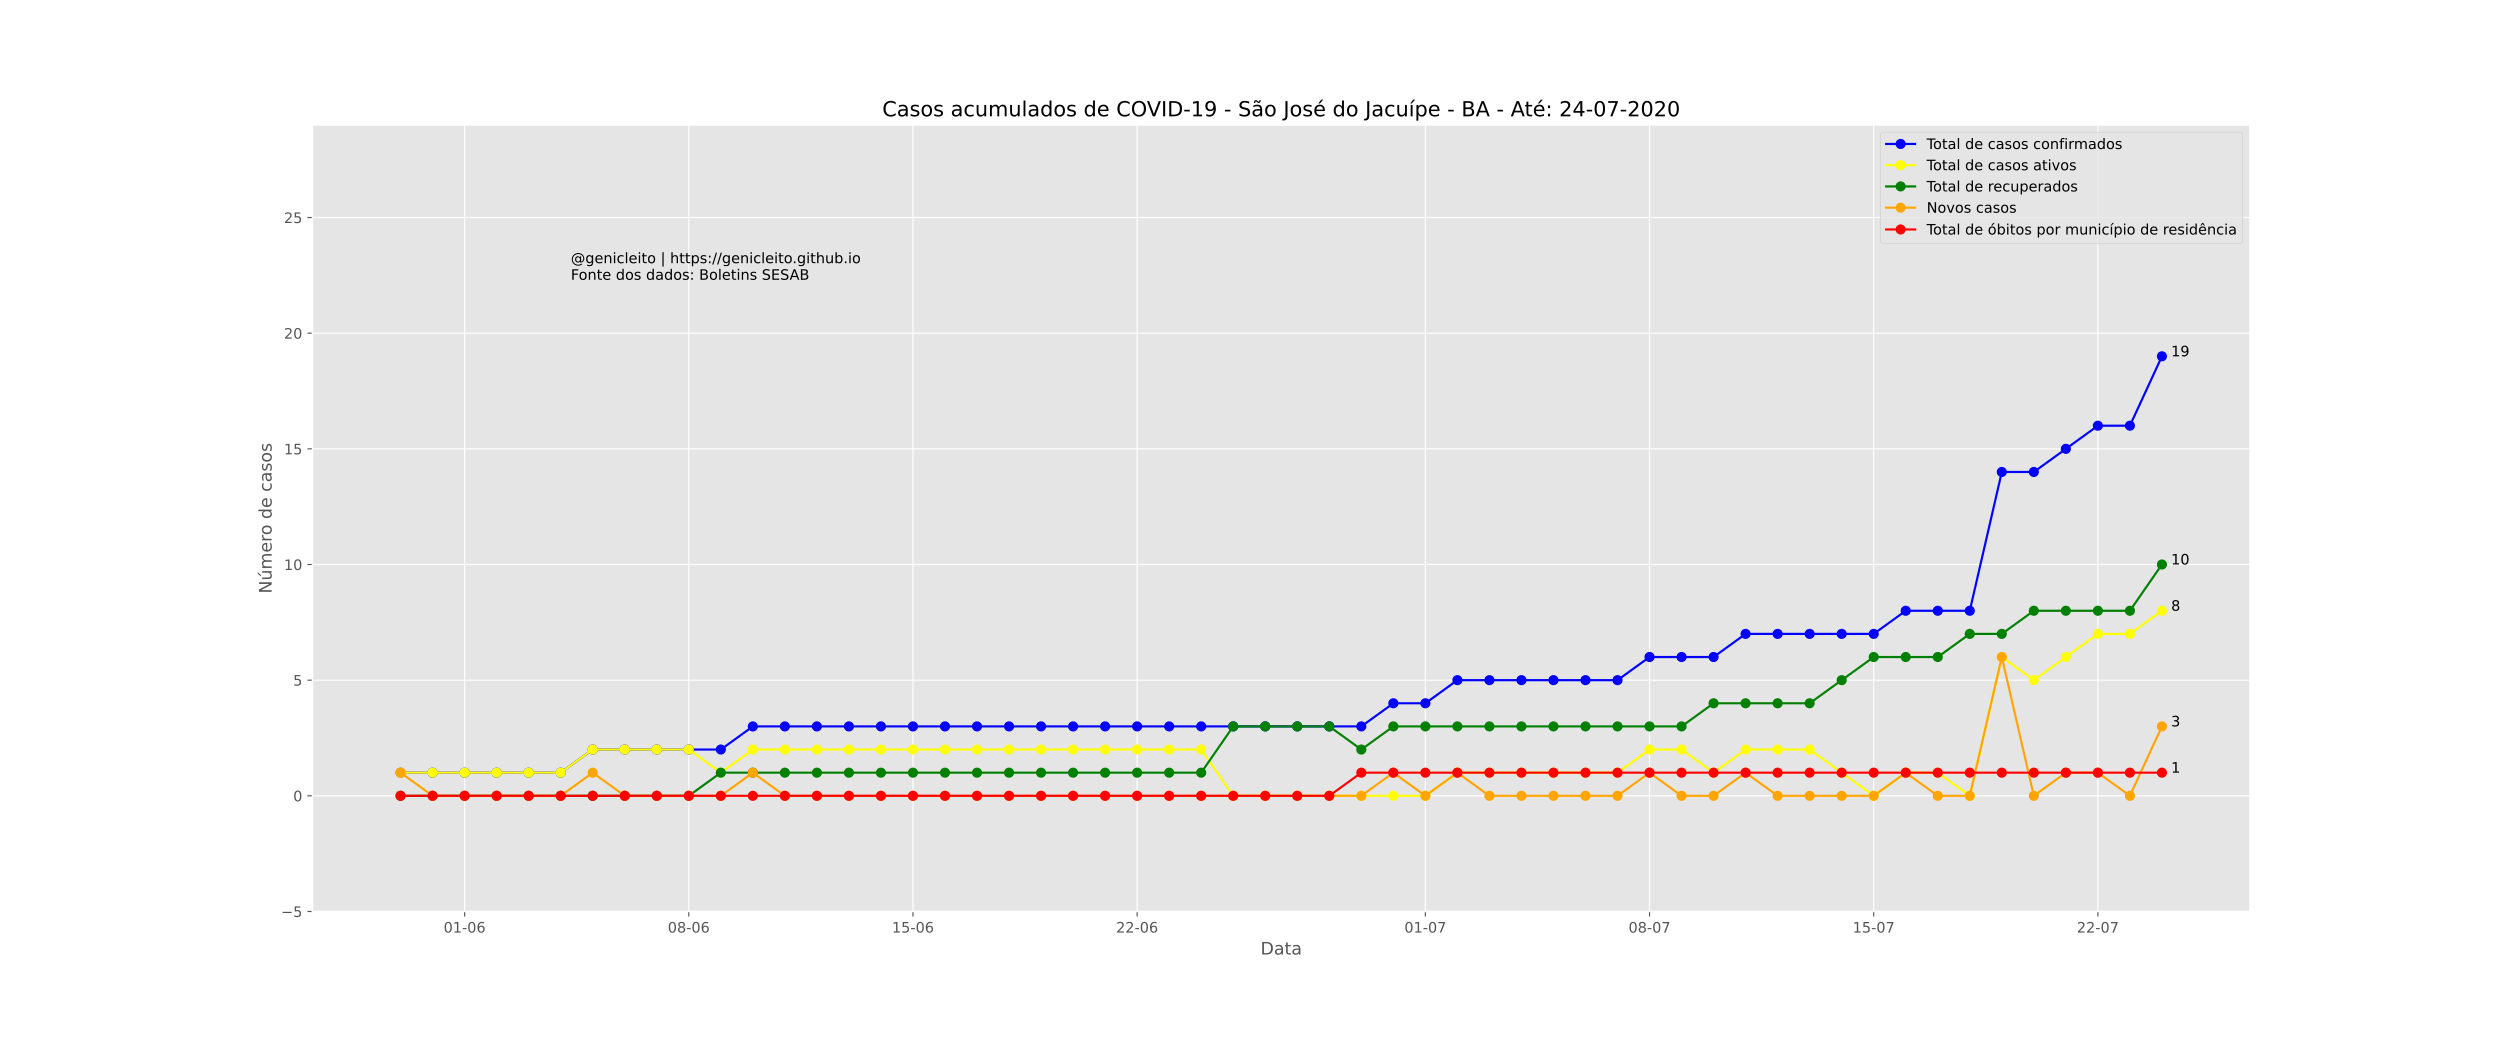 <?xml version="1.0" encoding="utf-8" standalone="no"?>
<!DOCTYPE svg PUBLIC "-//W3C//DTD SVG 1.1//EN"
  "http://www.w3.org/Graphics/SVG/1.1/DTD/svg11.dtd">
<!-- Created with matplotlib (https://matplotlib.org/) -->
<svg height="720pt" version="1.1" viewBox="0 0 1728 720" width="1728pt" xmlns="http://www.w3.org/2000/svg" xmlns:xlink="http://www.w3.org/1999/xlink">
 <defs>
  <style type="text/css">
*{stroke-linecap:butt;stroke-linejoin:round;}
  </style>
 </defs>
 <g id="figure_1">
  <g id="patch_1">
   <path d="M 0 720 
L 1728 720 
L 1728 0 
L 0 0 
z
" style="fill:#ffffff;"/>
  </g>
  <g id="axes_1">
   <g id="patch_2">
    <path d="M 216 630 
L 1555.2 630 
L 1555.2 86.4 
L 216 86.4 
z
" style="fill:#e5e5e5;"/>
   </g>
   <g id="matplotlib.axis_1">
    <g id="xtick_1">
     <g id="line2d_1">
      <path clip-path="url(#p91000bf36a)" d="M 321.144 630 
L 321.144 86.4 
" style="fill:none;stroke:#ffffff;stroke-linecap:square;stroke-width:0.8;"/>
     </g>
     <g id="line2d_2">
      <defs>
       <path d="M 0 0 
L 0 3.5 
" id="m167b17f27d" style="stroke:#555555;stroke-width:0.8;"/>
      </defs>
      <g>
       <use style="fill:#555555;stroke:#555555;stroke-width:0.8;" x="321.144" xlink:href="#m167b17f27d" y="630"/>
      </g>
     </g>
     <g id="text_1">
      <!-- 01-06 -->
      <defs>
       <path d="M 31.781 66.406 
Q 24.172 66.406 20.328 58.906 
Q 16.5 51.422 16.5 36.375 
Q 16.5 21.391 20.328 13.891 
Q 24.172 6.391 31.781 6.391 
Q 39.453 6.391 43.281 13.891 
Q 47.125 21.391 47.125 36.375 
Q 47.125 51.422 43.281 58.906 
Q 39.453 66.406 31.781 66.406 
z
M 31.781 74.219 
Q 44.047 74.219 50.516 64.516 
Q 56.984 54.828 56.984 36.375 
Q 56.984 17.969 50.516 8.266 
Q 44.047 -1.422 31.781 -1.422 
Q 19.531 -1.422 13.062 8.266 
Q 6.594 17.969 6.594 36.375 
Q 6.594 54.828 13.062 64.516 
Q 19.531 74.219 31.781 74.219 
z
" id="DejaVuSans-48"/>
       <path d="M 12.406 8.297 
L 28.516 8.297 
L 28.516 63.922 
L 10.984 60.406 
L 10.984 69.391 
L 28.422 72.906 
L 38.281 72.906 
L 38.281 8.297 
L 54.391 8.297 
L 54.391 0 
L 12.406 0 
z
" id="DejaVuSans-49"/>
       <path d="M 4.891 31.391 
L 31.203 31.391 
L 31.203 23.391 
L 4.891 23.391 
z
" id="DejaVuSans-45"/>
       <path d="M 33.016 40.375 
Q 26.375 40.375 22.484 35.828 
Q 18.609 31.297 18.609 23.391 
Q 18.609 15.531 22.484 10.953 
Q 26.375 6.391 33.016 6.391 
Q 39.656 6.391 43.531 10.953 
Q 47.406 15.531 47.406 23.391 
Q 47.406 31.297 43.531 35.828 
Q 39.656 40.375 33.016 40.375 
z
M 52.594 71.297 
L 52.594 62.312 
Q 48.875 64.062 45.094 64.984 
Q 41.312 65.922 37.594 65.922 
Q 27.828 65.922 22.672 59.328 
Q 17.531 52.734 16.797 39.406 
Q 19.672 43.656 24.016 45.922 
Q 28.375 48.188 33.594 48.188 
Q 44.578 48.188 50.953 41.516 
Q 57.328 34.859 57.328 23.391 
Q 57.328 12.156 50.688 5.359 
Q 44.047 -1.422 33.016 -1.422 
Q 20.359 -1.422 13.672 8.266 
Q 6.984 17.969 6.984 36.375 
Q 6.984 53.656 15.188 63.938 
Q 23.391 74.219 37.203 74.219 
Q 40.922 74.219 44.703 73.484 
Q 48.484 72.75 52.594 71.297 
z
" id="DejaVuSans-54"/>
      </defs>
      <g style="fill:#555555;" transform="translate(306.615 644.598)scale(0.1 -0.1)">
       <use xlink:href="#DejaVuSans-48"/>
       <use x="63.623" xlink:href="#DejaVuSans-49"/>
       <use x="127.246" xlink:href="#DejaVuSans-45"/>
       <use x="163.33" xlink:href="#DejaVuSans-48"/>
       <use x="226.953" xlink:href="#DejaVuSans-54"/>
      </g>
     </g>
    </g>
    <g id="xtick_2">
     <g id="line2d_3">
      <path clip-path="url(#p91000bf36a)" d="M 476.093 630 
L 476.093 86.4 
" style="fill:none;stroke:#ffffff;stroke-linecap:square;stroke-width:0.8;"/>
     </g>
     <g id="line2d_4">
      <g>
       <use style="fill:#555555;stroke:#555555;stroke-width:0.8;" x="476.093" xlink:href="#m167b17f27d" y="630"/>
      </g>
     </g>
     <g id="text_2">
      <!-- 08-06 -->
      <defs>
       <path d="M 31.781 34.625 
Q 24.75 34.625 20.719 30.859 
Q 16.703 27.094 16.703 20.516 
Q 16.703 13.922 20.719 10.156 
Q 24.75 6.391 31.781 6.391 
Q 38.812 6.391 42.859 10.172 
Q 46.922 13.969 46.922 20.516 
Q 46.922 27.094 42.891 30.859 
Q 38.875 34.625 31.781 34.625 
z
M 21.922 38.812 
Q 15.578 40.375 12.031 44.719 
Q 8.5 49.078 8.5 55.328 
Q 8.5 64.062 14.719 69.141 
Q 20.953 74.219 31.781 74.219 
Q 42.672 74.219 48.875 69.141 
Q 55.078 64.062 55.078 55.328 
Q 55.078 49.078 51.531 44.719 
Q 48 40.375 41.703 38.812 
Q 48.828 37.156 52.797 32.312 
Q 56.781 27.484 56.781 20.516 
Q 56.781 9.906 50.312 4.234 
Q 43.844 -1.422 31.781 -1.422 
Q 19.734 -1.422 13.25 4.234 
Q 6.781 9.906 6.781 20.516 
Q 6.781 27.484 10.781 32.312 
Q 14.797 37.156 21.922 38.812 
z
M 18.312 54.391 
Q 18.312 48.734 21.844 45.562 
Q 25.391 42.391 31.781 42.391 
Q 38.141 42.391 41.719 45.562 
Q 45.312 48.734 45.312 54.391 
Q 45.312 60.062 41.719 63.234 
Q 38.141 66.406 31.781 66.406 
Q 25.391 66.406 21.844 63.234 
Q 18.312 60.062 18.312 54.391 
z
" id="DejaVuSans-56"/>
      </defs>
      <g style="fill:#555555;" transform="translate(461.564 644.598)scale(0.1 -0.1)">
       <use xlink:href="#DejaVuSans-48"/>
       <use x="63.623" xlink:href="#DejaVuSans-56"/>
       <use x="127.246" xlink:href="#DejaVuSans-45"/>
       <use x="163.33" xlink:href="#DejaVuSans-48"/>
       <use x="226.953" xlink:href="#DejaVuSans-54"/>
      </g>
     </g>
    </g>
    <g id="xtick_3">
     <g id="line2d_5">
      <path clip-path="url(#p91000bf36a)" d="M 631.041 630 
L 631.041 86.4 
" style="fill:none;stroke:#ffffff;stroke-linecap:square;stroke-width:0.8;"/>
     </g>
     <g id="line2d_6">
      <g>
       <use style="fill:#555555;stroke:#555555;stroke-width:0.8;" x="631.041" xlink:href="#m167b17f27d" y="630"/>
      </g>
     </g>
     <g id="text_3">
      <!-- 15-06 -->
      <defs>
       <path d="M 10.797 72.906 
L 49.516 72.906 
L 49.516 64.594 
L 19.828 64.594 
L 19.828 46.734 
Q 21.969 47.469 24.109 47.828 
Q 26.266 48.188 28.422 48.188 
Q 40.625 48.188 47.75 41.5 
Q 54.891 34.812 54.891 23.391 
Q 54.891 11.625 47.562 5.094 
Q 40.234 -1.422 26.906 -1.422 
Q 22.312 -1.422 17.547 -0.641 
Q 12.797 0.141 7.719 1.703 
L 7.719 11.625 
Q 12.109 9.234 16.797 8.062 
Q 21.484 6.891 26.703 6.891 
Q 35.156 6.891 40.078 11.328 
Q 45.016 15.766 45.016 23.391 
Q 45.016 31 40.078 35.438 
Q 35.156 39.891 26.703 39.891 
Q 22.75 39.891 18.812 39.016 
Q 14.891 38.141 10.797 36.281 
z
" id="DejaVuSans-53"/>
      </defs>
      <g style="fill:#555555;" transform="translate(616.512 644.598)scale(0.1 -0.1)">
       <use xlink:href="#DejaVuSans-49"/>
       <use x="63.623" xlink:href="#DejaVuSans-53"/>
       <use x="127.246" xlink:href="#DejaVuSans-45"/>
       <use x="163.33" xlink:href="#DejaVuSans-48"/>
       <use x="226.953" xlink:href="#DejaVuSans-54"/>
      </g>
     </g>
    </g>
    <g id="xtick_4">
     <g id="line2d_7">
      <path clip-path="url(#p91000bf36a)" d="M 785.99 630 
L 785.99 86.4 
" style="fill:none;stroke:#ffffff;stroke-linecap:square;stroke-width:0.8;"/>
     </g>
     <g id="line2d_8">
      <g>
       <use style="fill:#555555;stroke:#555555;stroke-width:0.8;" x="785.99" xlink:href="#m167b17f27d" y="630"/>
      </g>
     </g>
     <g id="text_4">
      <!-- 22-06 -->
      <defs>
       <path d="M 19.188 8.297 
L 53.609 8.297 
L 53.609 0 
L 7.328 0 
L 7.328 8.297 
Q 12.938 14.109 22.625 23.891 
Q 32.328 33.688 34.812 36.531 
Q 39.547 41.844 41.422 45.531 
Q 43.312 49.219 43.312 52.781 
Q 43.312 58.594 39.234 62.25 
Q 35.156 65.922 28.609 65.922 
Q 23.969 65.922 18.812 64.312 
Q 13.672 62.703 7.812 59.422 
L 7.812 69.391 
Q 13.766 71.781 18.938 73 
Q 24.125 74.219 28.422 74.219 
Q 39.75 74.219 46.484 68.547 
Q 53.219 62.891 53.219 53.422 
Q 53.219 48.922 51.531 44.891 
Q 49.859 40.875 45.406 35.406 
Q 44.188 33.984 37.641 27.219 
Q 31.109 20.453 19.188 8.297 
z
" id="DejaVuSans-50"/>
      </defs>
      <g style="fill:#555555;" transform="translate(771.461 644.598)scale(0.1 -0.1)">
       <use xlink:href="#DejaVuSans-50"/>
       <use x="63.623" xlink:href="#DejaVuSans-50"/>
       <use x="127.246" xlink:href="#DejaVuSans-45"/>
       <use x="163.33" xlink:href="#DejaVuSans-48"/>
       <use x="226.953" xlink:href="#DejaVuSans-54"/>
      </g>
     </g>
    </g>
    <g id="xtick_5">
     <g id="line2d_9">
      <path clip-path="url(#p91000bf36a)" d="M 985.21 630 
L 985.21 86.4 
" style="fill:none;stroke:#ffffff;stroke-linecap:square;stroke-width:0.8;"/>
     </g>
     <g id="line2d_10">
      <g>
       <use style="fill:#555555;stroke:#555555;stroke-width:0.8;" x="985.21" xlink:href="#m167b17f27d" y="630"/>
      </g>
     </g>
     <g id="text_5">
      <!-- 01-07 -->
      <defs>
       <path d="M 8.203 72.906 
L 55.078 72.906 
L 55.078 68.703 
L 28.609 0 
L 18.312 0 
L 43.219 64.594 
L 8.203 64.594 
z
" id="DejaVuSans-55"/>
      </defs>
      <g style="fill:#555555;" transform="translate(970.681 644.598)scale(0.1 -0.1)">
       <use xlink:href="#DejaVuSans-48"/>
       <use x="63.623" xlink:href="#DejaVuSans-49"/>
       <use x="127.246" xlink:href="#DejaVuSans-45"/>
       <use x="163.33" xlink:href="#DejaVuSans-48"/>
       <use x="226.953" xlink:href="#DejaVuSans-55"/>
      </g>
     </g>
    </g>
    <g id="xtick_6">
     <g id="line2d_11">
      <path clip-path="url(#p91000bf36a)" d="M 1140.159 630 
L 1140.159 86.4 
" style="fill:none;stroke:#ffffff;stroke-linecap:square;stroke-width:0.8;"/>
     </g>
     <g id="line2d_12">
      <g>
       <use style="fill:#555555;stroke:#555555;stroke-width:0.8;" x="1140.159" xlink:href="#m167b17f27d" y="630"/>
      </g>
     </g>
     <g id="text_6">
      <!-- 08-07 -->
      <g style="fill:#555555;" transform="translate(1125.63 644.598)scale(0.1 -0.1)">
       <use xlink:href="#DejaVuSans-48"/>
       <use x="63.623" xlink:href="#DejaVuSans-56"/>
       <use x="127.246" xlink:href="#DejaVuSans-45"/>
       <use x="163.33" xlink:href="#DejaVuSans-48"/>
       <use x="226.953" xlink:href="#DejaVuSans-55"/>
      </g>
     </g>
    </g>
    <g id="xtick_7">
     <g id="line2d_13">
      <path clip-path="url(#p91000bf36a)" d="M 1295.107 630 
L 1295.107 86.4 
" style="fill:none;stroke:#ffffff;stroke-linecap:square;stroke-width:0.8;"/>
     </g>
     <g id="line2d_14">
      <g>
       <use style="fill:#555555;stroke:#555555;stroke-width:0.8;" x="1295.107" xlink:href="#m167b17f27d" y="630"/>
      </g>
     </g>
     <g id="text_7">
      <!-- 15-07 -->
      <g style="fill:#555555;" transform="translate(1280.579 644.598)scale(0.1 -0.1)">
       <use xlink:href="#DejaVuSans-49"/>
       <use x="63.623" xlink:href="#DejaVuSans-53"/>
       <use x="127.246" xlink:href="#DejaVuSans-45"/>
       <use x="163.33" xlink:href="#DejaVuSans-48"/>
       <use x="226.953" xlink:href="#DejaVuSans-55"/>
      </g>
     </g>
    </g>
    <g id="xtick_8">
     <g id="line2d_15">
      <path clip-path="url(#p91000bf36a)" d="M 1450.056 630 
L 1450.056 86.4 
" style="fill:none;stroke:#ffffff;stroke-linecap:square;stroke-width:0.8;"/>
     </g>
     <g id="line2d_16">
      <g>
       <use style="fill:#555555;stroke:#555555;stroke-width:0.8;" x="1450.056" xlink:href="#m167b17f27d" y="630"/>
      </g>
     </g>
     <g id="text_8">
      <!-- 22-07 -->
      <g style="fill:#555555;" transform="translate(1435.527 644.598)scale(0.1 -0.1)">
       <use xlink:href="#DejaVuSans-50"/>
       <use x="63.623" xlink:href="#DejaVuSans-50"/>
       <use x="127.246" xlink:href="#DejaVuSans-45"/>
       <use x="163.33" xlink:href="#DejaVuSans-48"/>
       <use x="226.953" xlink:href="#DejaVuSans-55"/>
      </g>
     </g>
    </g>
    <g id="text_9">
     <!-- Data -->
     <defs>
      <path d="M 19.672 64.797 
L 19.672 8.109 
L 31.594 8.109 
Q 46.688 8.109 53.688 14.938 
Q 60.688 21.781 60.688 36.531 
Q 60.688 51.172 53.688 57.984 
Q 46.688 64.797 31.594 64.797 
z
M 9.812 72.906 
L 30.078 72.906 
Q 51.266 72.906 61.172 64.094 
Q 71.094 55.281 71.094 36.531 
Q 71.094 17.672 61.125 8.828 
Q 51.172 0 30.078 0 
L 9.812 0 
z
" id="DejaVuSans-68"/>
      <path d="M 34.281 27.484 
Q 23.391 27.484 19.188 25 
Q 14.984 22.516 14.984 16.5 
Q 14.984 11.719 18.141 8.906 
Q 21.297 6.109 26.703 6.109 
Q 34.188 6.109 38.703 11.406 
Q 43.219 16.703 43.219 25.484 
L 43.219 27.484 
z
M 52.203 31.203 
L 52.203 0 
L 43.219 0 
L 43.219 8.297 
Q 40.141 3.328 35.547 0.953 
Q 30.953 -1.422 24.312 -1.422 
Q 15.922 -1.422 10.953 3.297 
Q 6 8.016 6 15.922 
Q 6 25.141 12.172 29.828 
Q 18.359 34.516 30.609 34.516 
L 43.219 34.516 
L 43.219 35.406 
Q 43.219 41.609 39.141 45 
Q 35.062 48.391 27.688 48.391 
Q 23 48.391 18.547 47.266 
Q 14.109 46.141 10.016 43.891 
L 10.016 52.203 
Q 14.938 54.109 19.578 55.047 
Q 24.219 56 28.609 56 
Q 40.484 56 46.344 49.844 
Q 52.203 43.703 52.203 31.203 
z
" id="DejaVuSans-97"/>
      <path d="M 18.312 70.219 
L 18.312 54.688 
L 36.812 54.688 
L 36.812 47.703 
L 18.312 47.703 
L 18.312 18.016 
Q 18.312 11.328 20.141 9.422 
Q 21.969 7.516 27.594 7.516 
L 36.812 7.516 
L 36.812 0 
L 27.594 0 
Q 17.188 0 13.234 3.875 
Q 9.281 7.766 9.281 18.016 
L 9.281 47.703 
L 2.688 47.703 
L 2.688 54.688 
L 9.281 54.688 
L 9.281 70.219 
z
" id="DejaVuSans-116"/>
     </defs>
     <g style="fill:#555555;" transform="translate(871.274 659.796)scale(0.12 -0.12)">
      <use xlink:href="#DejaVuSans-68"/>
      <use x="77.002" xlink:href="#DejaVuSans-97"/>
      <use x="138.281" xlink:href="#DejaVuSans-116"/>
      <use x="177.49" xlink:href="#DejaVuSans-97"/>
     </g>
    </g>
   </g>
   <g id="matplotlib.axis_2">
    <g id="ytick_1">
     <g id="line2d_17">
      <path clip-path="url(#p91000bf36a)" d="M 216 630 
L 1555.2 630 
" style="fill:none;stroke:#ffffff;stroke-linecap:square;stroke-width:0.8;"/>
     </g>
     <g id="line2d_18">
      <defs>
       <path d="M 0 0 
L -3.5 0 
" id="mfc5801fbe2" style="stroke:#555555;stroke-width:0.8;"/>
      </defs>
      <g>
       <use style="fill:#555555;stroke:#555555;stroke-width:0.8;" x="216" xlink:href="#mfc5801fbe2" y="630"/>
      </g>
     </g>
     <g id="text_10">
      <!-- −5 -->
      <defs>
       <path d="M 10.594 35.5 
L 73.188 35.5 
L 73.188 27.203 
L 10.594 27.203 
z
" id="DejaVuSans-8722"/>
      </defs>
      <g style="fill:#555555;" transform="translate(194.258 633.799)scale(0.1 -0.1)">
       <use xlink:href="#DejaVuSans-8722"/>
       <use x="83.789" xlink:href="#DejaVuSans-53"/>
      </g>
     </g>
    </g>
    <g id="ytick_2">
     <g id="line2d_19">
      <path clip-path="url(#p91000bf36a)" d="M 216 550.059 
L 1555.2 550.059 
" style="fill:none;stroke:#ffffff;stroke-linecap:square;stroke-width:0.8;"/>
     </g>
     <g id="line2d_20">
      <g>
       <use style="fill:#555555;stroke:#555555;stroke-width:0.8;" x="216" xlink:href="#mfc5801fbe2" y="550.059"/>
      </g>
     </g>
     <g id="text_11">
      <!-- 0 -->
      <g style="fill:#555555;" transform="translate(202.637 553.858)scale(0.1 -0.1)">
       <use xlink:href="#DejaVuSans-48"/>
      </g>
     </g>
    </g>
    <g id="ytick_3">
     <g id="line2d_21">
      <path clip-path="url(#p91000bf36a)" d="M 216 470.118 
L 1555.2 470.118 
" style="fill:none;stroke:#ffffff;stroke-linecap:square;stroke-width:0.8;"/>
     </g>
     <g id="line2d_22">
      <g>
       <use style="fill:#555555;stroke:#555555;stroke-width:0.8;" x="216" xlink:href="#mfc5801fbe2" y="470.118"/>
      </g>
     </g>
     <g id="text_12">
      <!-- 5 -->
      <g style="fill:#555555;" transform="translate(202.637 473.917)scale(0.1 -0.1)">
       <use xlink:href="#DejaVuSans-53"/>
      </g>
     </g>
    </g>
    <g id="ytick_4">
     <g id="line2d_23">
      <path clip-path="url(#p91000bf36a)" d="M 216 390.176 
L 1555.2 390.176 
" style="fill:none;stroke:#ffffff;stroke-linecap:square;stroke-width:0.8;"/>
     </g>
     <g id="line2d_24">
      <g>
       <use style="fill:#555555;stroke:#555555;stroke-width:0.8;" x="216" xlink:href="#mfc5801fbe2" y="390.176"/>
      </g>
     </g>
     <g id="text_13">
      <!-- 10 -->
      <g style="fill:#555555;" transform="translate(196.275 393.976)scale(0.1 -0.1)">
       <use xlink:href="#DejaVuSans-49"/>
       <use x="63.623" xlink:href="#DejaVuSans-48"/>
      </g>
     </g>
    </g>
    <g id="ytick_5">
     <g id="line2d_25">
      <path clip-path="url(#p91000bf36a)" d="M 216 310.235 
L 1555.2 310.235 
" style="fill:none;stroke:#ffffff;stroke-linecap:square;stroke-width:0.8;"/>
     </g>
     <g id="line2d_26">
      <g>
       <use style="fill:#555555;stroke:#555555;stroke-width:0.8;" x="216" xlink:href="#mfc5801fbe2" y="310.235"/>
      </g>
     </g>
     <g id="text_14">
      <!-- 15 -->
      <g style="fill:#555555;" transform="translate(196.275 314.035)scale(0.1 -0.1)">
       <use xlink:href="#DejaVuSans-49"/>
       <use x="63.623" xlink:href="#DejaVuSans-53"/>
      </g>
     </g>
    </g>
    <g id="ytick_6">
     <g id="line2d_27">
      <path clip-path="url(#p91000bf36a)" d="M 216 230.294 
L 1555.2 230.294 
" style="fill:none;stroke:#ffffff;stroke-linecap:square;stroke-width:0.8;"/>
     </g>
     <g id="line2d_28">
      <g>
       <use style="fill:#555555;stroke:#555555;stroke-width:0.8;" x="216" xlink:href="#mfc5801fbe2" y="230.294"/>
      </g>
     </g>
     <g id="text_15">
      <!-- 20 -->
      <g style="fill:#555555;" transform="translate(196.275 234.093)scale(0.1 -0.1)">
       <use xlink:href="#DejaVuSans-50"/>
       <use x="63.623" xlink:href="#DejaVuSans-48"/>
      </g>
     </g>
    </g>
    <g id="ytick_7">
     <g id="line2d_29">
      <path clip-path="url(#p91000bf36a)" d="M 216 150.353 
L 1555.2 150.353 
" style="fill:none;stroke:#ffffff;stroke-linecap:square;stroke-width:0.8;"/>
     </g>
     <g id="line2d_30">
      <g>
       <use style="fill:#555555;stroke:#555555;stroke-width:0.8;" x="216" xlink:href="#mfc5801fbe2" y="150.353"/>
      </g>
     </g>
     <g id="text_16">
      <!-- 25 -->
      <g style="fill:#555555;" transform="translate(196.275 154.152)scale(0.1 -0.1)">
       <use xlink:href="#DejaVuSans-50"/>
       <use x="63.623" xlink:href="#DejaVuSans-53"/>
      </g>
     </g>
    </g>
    <g id="text_17">
     <!-- Número de casos -->
     <defs>
      <path d="M 9.812 72.906 
L 23.094 72.906 
L 55.422 11.922 
L 55.422 72.906 
L 64.984 72.906 
L 64.984 0 
L 51.703 0 
L 19.391 60.984 
L 19.391 0 
L 9.812 0 
z
" id="DejaVuSans-78"/>
      <path d="M 8.5 21.578 
L 8.5 54.688 
L 17.484 54.688 
L 17.484 21.922 
Q 17.484 14.156 20.5 10.266 
Q 23.531 6.391 29.594 6.391 
Q 36.859 6.391 41.078 11.031 
Q 45.312 15.672 45.312 23.688 
L 45.312 54.688 
L 54.297 54.688 
L 54.297 0 
L 45.312 0 
L 45.312 8.406 
Q 42.047 3.422 37.719 1 
Q 33.406 -1.422 27.688 -1.422 
Q 18.266 -1.422 13.375 4.438 
Q 8.5 10.297 8.5 21.578 
z
M 31.109 56 
z
M 37.781 79.984 
L 47.5 79.984 
L 31.594 61.625 
L 24.109 61.625 
z
" id="DejaVuSans-250"/>
      <path d="M 52 44.188 
Q 55.375 50.25 60.062 53.125 
Q 64.75 56 71.094 56 
Q 79.641 56 84.281 50.016 
Q 88.922 44.047 88.922 33.016 
L 88.922 0 
L 79.891 0 
L 79.891 32.719 
Q 79.891 40.578 77.094 44.375 
Q 74.312 48.188 68.609 48.188 
Q 61.625 48.188 57.562 43.547 
Q 53.516 38.922 53.516 30.906 
L 53.516 0 
L 44.484 0 
L 44.484 32.719 
Q 44.484 40.625 41.703 44.406 
Q 38.922 48.188 33.109 48.188 
Q 26.219 48.188 22.156 43.531 
Q 18.109 38.875 18.109 30.906 
L 18.109 0 
L 9.078 0 
L 9.078 54.688 
L 18.109 54.688 
L 18.109 46.188 
Q 21.188 51.219 25.484 53.609 
Q 29.781 56 35.688 56 
Q 41.656 56 45.828 52.969 
Q 50 49.953 52 44.188 
z
" id="DejaVuSans-109"/>
      <path d="M 56.203 29.594 
L 56.203 25.203 
L 14.891 25.203 
Q 15.484 15.922 20.484 11.062 
Q 25.484 6.203 34.422 6.203 
Q 39.594 6.203 44.453 7.469 
Q 49.312 8.734 54.109 11.281 
L 54.109 2.781 
Q 49.266 0.734 44.188 -0.344 
Q 39.109 -1.422 33.891 -1.422 
Q 20.797 -1.422 13.156 6.188 
Q 5.516 13.812 5.516 26.812 
Q 5.516 40.234 12.766 48.109 
Q 20.016 56 32.328 56 
Q 43.359 56 49.781 48.891 
Q 56.203 41.797 56.203 29.594 
z
M 47.219 32.234 
Q 47.125 39.594 43.094 43.984 
Q 39.062 48.391 32.422 48.391 
Q 24.906 48.391 20.391 44.141 
Q 15.875 39.891 15.188 32.172 
z
" id="DejaVuSans-101"/>
      <path d="M 41.109 46.297 
Q 39.594 47.172 37.812 47.578 
Q 36.031 48 33.891 48 
Q 26.266 48 22.188 43.047 
Q 18.109 38.094 18.109 28.812 
L 18.109 0 
L 9.078 0 
L 9.078 54.688 
L 18.109 54.688 
L 18.109 46.188 
Q 20.953 51.172 25.484 53.578 
Q 30.031 56 36.531 56 
Q 37.453 56 38.578 55.875 
Q 39.703 55.766 41.062 55.516 
z
" id="DejaVuSans-114"/>
      <path d="M 30.609 48.391 
Q 23.391 48.391 19.188 42.75 
Q 14.984 37.109 14.984 27.297 
Q 14.984 17.484 19.156 11.844 
Q 23.344 6.203 30.609 6.203 
Q 37.797 6.203 41.984 11.859 
Q 46.188 17.531 46.188 27.297 
Q 46.188 37.016 41.984 42.703 
Q 37.797 48.391 30.609 48.391 
z
M 30.609 56 
Q 42.328 56 49.016 48.375 
Q 55.719 40.766 55.719 27.297 
Q 55.719 13.875 49.016 6.219 
Q 42.328 -1.422 30.609 -1.422 
Q 18.844 -1.422 12.172 6.219 
Q 5.516 13.875 5.516 27.297 
Q 5.516 40.766 12.172 48.375 
Q 18.844 56 30.609 56 
z
" id="DejaVuSans-111"/>
      <path id="DejaVuSans-32"/>
      <path d="M 45.406 46.391 
L 45.406 75.984 
L 54.391 75.984 
L 54.391 0 
L 45.406 0 
L 45.406 8.203 
Q 42.578 3.328 38.25 0.953 
Q 33.938 -1.422 27.875 -1.422 
Q 17.969 -1.422 11.734 6.484 
Q 5.516 14.406 5.516 27.297 
Q 5.516 40.188 11.734 48.094 
Q 17.969 56 27.875 56 
Q 33.938 56 38.25 53.625 
Q 42.578 51.266 45.406 46.391 
z
M 14.797 27.297 
Q 14.797 17.391 18.875 11.75 
Q 22.953 6.109 30.078 6.109 
Q 37.203 6.109 41.297 11.75 
Q 45.406 17.391 45.406 27.297 
Q 45.406 37.203 41.297 42.844 
Q 37.203 48.484 30.078 48.484 
Q 22.953 48.484 18.875 42.844 
Q 14.797 37.203 14.797 27.297 
z
" id="DejaVuSans-100"/>
      <path d="M 48.781 52.594 
L 48.781 44.188 
Q 44.969 46.297 41.141 47.344 
Q 37.312 48.391 33.406 48.391 
Q 24.656 48.391 19.812 42.844 
Q 14.984 37.312 14.984 27.297 
Q 14.984 17.281 19.812 11.734 
Q 24.656 6.203 33.406 6.203 
Q 37.312 6.203 41.141 7.25 
Q 44.969 8.297 48.781 10.406 
L 48.781 2.094 
Q 45.016 0.344 40.984 -0.531 
Q 36.969 -1.422 32.422 -1.422 
Q 20.062 -1.422 12.781 6.344 
Q 5.516 14.109 5.516 27.297 
Q 5.516 40.672 12.859 48.328 
Q 20.219 56 33.016 56 
Q 37.156 56 41.109 55.141 
Q 45.062 54.297 48.781 52.594 
z
" id="DejaVuSans-99"/>
      <path d="M 44.281 53.078 
L 44.281 44.578 
Q 40.484 46.531 36.375 47.5 
Q 32.281 48.484 27.875 48.484 
Q 21.188 48.484 17.844 46.438 
Q 14.5 44.391 14.5 40.281 
Q 14.5 37.156 16.891 35.375 
Q 19.281 33.594 26.516 31.984 
L 29.594 31.297 
Q 39.156 29.25 43.188 25.516 
Q 47.219 21.781 47.219 15.094 
Q 47.219 7.469 41.188 3.016 
Q 35.156 -1.422 24.609 -1.422 
Q 20.219 -1.422 15.453 -0.562 
Q 10.688 0.297 5.422 2 
L 5.422 11.281 
Q 10.406 8.688 15.234 7.391 
Q 20.062 6.109 24.812 6.109 
Q 31.156 6.109 34.562 8.281 
Q 37.984 10.453 37.984 14.406 
Q 37.984 18.062 35.516 20.016 
Q 33.062 21.969 24.703 23.781 
L 21.578 24.516 
Q 13.234 26.266 9.516 29.906 
Q 5.812 33.547 5.812 39.891 
Q 5.812 47.609 11.281 51.797 
Q 16.75 56 26.812 56 
Q 31.781 56 36.172 55.266 
Q 40.578 54.547 44.281 53.078 
z
" id="DejaVuSans-115"/>
     </defs>
     <g style="fill:#555555;" transform="translate(187.762 410.243)rotate(-90)scale(0.12 -0.12)">
      <use xlink:href="#DejaVuSans-78"/>
      <use x="74.805" xlink:href="#DejaVuSans-250"/>
      <use x="138.184" xlink:href="#DejaVuSans-109"/>
      <use x="235.596" xlink:href="#DejaVuSans-101"/>
      <use x="297.119" xlink:href="#DejaVuSans-114"/>
      <use x="335.982" xlink:href="#DejaVuSans-111"/>
      <use x="397.164" xlink:href="#DejaVuSans-32"/>
      <use x="428.951" xlink:href="#DejaVuSans-100"/>
      <use x="492.428" xlink:href="#DejaVuSans-101"/>
      <use x="553.951" xlink:href="#DejaVuSans-32"/>
      <use x="585.738" xlink:href="#DejaVuSans-99"/>
      <use x="640.719" xlink:href="#DejaVuSans-97"/>
      <use x="701.998" xlink:href="#DejaVuSans-115"/>
      <use x="754.098" xlink:href="#DejaVuSans-111"/>
      <use x="815.279" xlink:href="#DejaVuSans-115"/>
     </g>
    </g>
   </g>
   <g id="line2d_31">
    <path clip-path="url(#p91000bf36a)" d="M 276.873 534.071 
L 299.008 534.071 
L 321.144 534.071 
L 343.279 534.071 
L 365.415 534.071 
L 387.55 534.071 
L 409.686 518.082 
L 431.821 518.082 
L 453.957 518.082 
L 476.093 518.082 
L 498.228 518.082 
L 520.364 502.094 
L 542.499 502.094 
L 564.635 502.094 
L 586.77 502.094 
L 608.906 502.094 
L 631.041 502.094 
L 653.177 502.094 
L 675.312 502.094 
L 697.448 502.094 
L 719.583 502.094 
L 741.719 502.094 
L 763.855 502.094 
L 785.99 502.094 
L 808.126 502.094 
L 830.261 502.094 
L 852.397 502.094 
L 874.532 502.094 
L 896.668 502.094 
L 918.803 502.094 
L 940.939 502.094 
L 963.074 486.106 
L 985.21 486.106 
L 1007.345 470.118 
L 1029.481 470.118 
L 1051.617 470.118 
L 1073.752 470.118 
L 1095.888 470.118 
L 1118.023 470.118 
L 1140.159 454.129 
L 1162.294 454.129 
L 1184.43 454.129 
L 1206.565 438.141 
L 1228.701 438.141 
L 1250.836 438.141 
L 1272.972 438.141 
L 1295.107 438.141 
L 1317.243 422.153 
L 1339.379 422.153 
L 1361.514 422.153 
L 1383.65 326.224 
L 1405.785 326.224 
L 1427.921 310.235 
L 1450.056 294.247 
L 1472.192 294.247 
L 1494.327 246.282 
" style="fill:none;stroke:#0000ff;stroke-linecap:square;stroke-width:1.5;"/>
    <defs>
     <path d="M 0 3 
C 0.796 3 1.559 2.684 2.121 2.121 
C 2.684 1.559 3 0.796 3 0 
C 3 -0.796 2.684 -1.559 2.121 -2.121 
C 1.559 -2.684 0.796 -3 0 -3 
C -0.796 -3 -1.559 -2.684 -2.121 -2.121 
C -2.684 -1.559 -3 -0.796 -3 0 
C -3 0.796 -2.684 1.559 -2.121 2.121 
C -1.559 2.684 -0.796 3 0 3 
z
" id="mfd8631f2e4" style="stroke:#0000ff;"/>
    </defs>
    <g clip-path="url(#p91000bf36a)">
     <use style="fill:#0000ff;stroke:#0000ff;" x="276.873" xlink:href="#mfd8631f2e4" y="534.071"/>
     <use style="fill:#0000ff;stroke:#0000ff;" x="299.008" xlink:href="#mfd8631f2e4" y="534.071"/>
     <use style="fill:#0000ff;stroke:#0000ff;" x="321.144" xlink:href="#mfd8631f2e4" y="534.071"/>
     <use style="fill:#0000ff;stroke:#0000ff;" x="343.279" xlink:href="#mfd8631f2e4" y="534.071"/>
     <use style="fill:#0000ff;stroke:#0000ff;" x="365.415" xlink:href="#mfd8631f2e4" y="534.071"/>
     <use style="fill:#0000ff;stroke:#0000ff;" x="387.55" xlink:href="#mfd8631f2e4" y="534.071"/>
     <use style="fill:#0000ff;stroke:#0000ff;" x="409.686" xlink:href="#mfd8631f2e4" y="518.082"/>
     <use style="fill:#0000ff;stroke:#0000ff;" x="431.821" xlink:href="#mfd8631f2e4" y="518.082"/>
     <use style="fill:#0000ff;stroke:#0000ff;" x="453.957" xlink:href="#mfd8631f2e4" y="518.082"/>
     <use style="fill:#0000ff;stroke:#0000ff;" x="476.093" xlink:href="#mfd8631f2e4" y="518.082"/>
     <use style="fill:#0000ff;stroke:#0000ff;" x="498.228" xlink:href="#mfd8631f2e4" y="518.082"/>
     <use style="fill:#0000ff;stroke:#0000ff;" x="520.364" xlink:href="#mfd8631f2e4" y="502.094"/>
     <use style="fill:#0000ff;stroke:#0000ff;" x="542.499" xlink:href="#mfd8631f2e4" y="502.094"/>
     <use style="fill:#0000ff;stroke:#0000ff;" x="564.635" xlink:href="#mfd8631f2e4" y="502.094"/>
     <use style="fill:#0000ff;stroke:#0000ff;" x="586.77" xlink:href="#mfd8631f2e4" y="502.094"/>
     <use style="fill:#0000ff;stroke:#0000ff;" x="608.906" xlink:href="#mfd8631f2e4" y="502.094"/>
     <use style="fill:#0000ff;stroke:#0000ff;" x="631.041" xlink:href="#mfd8631f2e4" y="502.094"/>
     <use style="fill:#0000ff;stroke:#0000ff;" x="653.177" xlink:href="#mfd8631f2e4" y="502.094"/>
     <use style="fill:#0000ff;stroke:#0000ff;" x="675.312" xlink:href="#mfd8631f2e4" y="502.094"/>
     <use style="fill:#0000ff;stroke:#0000ff;" x="697.448" xlink:href="#mfd8631f2e4" y="502.094"/>
     <use style="fill:#0000ff;stroke:#0000ff;" x="719.583" xlink:href="#mfd8631f2e4" y="502.094"/>
     <use style="fill:#0000ff;stroke:#0000ff;" x="741.719" xlink:href="#mfd8631f2e4" y="502.094"/>
     <use style="fill:#0000ff;stroke:#0000ff;" x="763.855" xlink:href="#mfd8631f2e4" y="502.094"/>
     <use style="fill:#0000ff;stroke:#0000ff;" x="785.99" xlink:href="#mfd8631f2e4" y="502.094"/>
     <use style="fill:#0000ff;stroke:#0000ff;" x="808.126" xlink:href="#mfd8631f2e4" y="502.094"/>
     <use style="fill:#0000ff;stroke:#0000ff;" x="830.261" xlink:href="#mfd8631f2e4" y="502.094"/>
     <use style="fill:#0000ff;stroke:#0000ff;" x="852.397" xlink:href="#mfd8631f2e4" y="502.094"/>
     <use style="fill:#0000ff;stroke:#0000ff;" x="874.532" xlink:href="#mfd8631f2e4" y="502.094"/>
     <use style="fill:#0000ff;stroke:#0000ff;" x="896.668" xlink:href="#mfd8631f2e4" y="502.094"/>
     <use style="fill:#0000ff;stroke:#0000ff;" x="918.803" xlink:href="#mfd8631f2e4" y="502.094"/>
     <use style="fill:#0000ff;stroke:#0000ff;" x="940.939" xlink:href="#mfd8631f2e4" y="502.094"/>
     <use style="fill:#0000ff;stroke:#0000ff;" x="963.074" xlink:href="#mfd8631f2e4" y="486.106"/>
     <use style="fill:#0000ff;stroke:#0000ff;" x="985.21" xlink:href="#mfd8631f2e4" y="486.106"/>
     <use style="fill:#0000ff;stroke:#0000ff;" x="1007.345" xlink:href="#mfd8631f2e4" y="470.118"/>
     <use style="fill:#0000ff;stroke:#0000ff;" x="1029.481" xlink:href="#mfd8631f2e4" y="470.118"/>
     <use style="fill:#0000ff;stroke:#0000ff;" x="1051.617" xlink:href="#mfd8631f2e4" y="470.118"/>
     <use style="fill:#0000ff;stroke:#0000ff;" x="1073.752" xlink:href="#mfd8631f2e4" y="470.118"/>
     <use style="fill:#0000ff;stroke:#0000ff;" x="1095.888" xlink:href="#mfd8631f2e4" y="470.118"/>
     <use style="fill:#0000ff;stroke:#0000ff;" x="1118.023" xlink:href="#mfd8631f2e4" y="470.118"/>
     <use style="fill:#0000ff;stroke:#0000ff;" x="1140.159" xlink:href="#mfd8631f2e4" y="454.129"/>
     <use style="fill:#0000ff;stroke:#0000ff;" x="1162.294" xlink:href="#mfd8631f2e4" y="454.129"/>
     <use style="fill:#0000ff;stroke:#0000ff;" x="1184.43" xlink:href="#mfd8631f2e4" y="454.129"/>
     <use style="fill:#0000ff;stroke:#0000ff;" x="1206.565" xlink:href="#mfd8631f2e4" y="438.141"/>
     <use style="fill:#0000ff;stroke:#0000ff;" x="1228.701" xlink:href="#mfd8631f2e4" y="438.141"/>
     <use style="fill:#0000ff;stroke:#0000ff;" x="1250.836" xlink:href="#mfd8631f2e4" y="438.141"/>
     <use style="fill:#0000ff;stroke:#0000ff;" x="1272.972" xlink:href="#mfd8631f2e4" y="438.141"/>
     <use style="fill:#0000ff;stroke:#0000ff;" x="1295.107" xlink:href="#mfd8631f2e4" y="438.141"/>
     <use style="fill:#0000ff;stroke:#0000ff;" x="1317.243" xlink:href="#mfd8631f2e4" y="422.153"/>
     <use style="fill:#0000ff;stroke:#0000ff;" x="1339.379" xlink:href="#mfd8631f2e4" y="422.153"/>
     <use style="fill:#0000ff;stroke:#0000ff;" x="1361.514" xlink:href="#mfd8631f2e4" y="422.153"/>
     <use style="fill:#0000ff;stroke:#0000ff;" x="1383.65" xlink:href="#mfd8631f2e4" y="326.224"/>
     <use style="fill:#0000ff;stroke:#0000ff;" x="1405.785" xlink:href="#mfd8631f2e4" y="326.224"/>
     <use style="fill:#0000ff;stroke:#0000ff;" x="1427.921" xlink:href="#mfd8631f2e4" y="310.235"/>
     <use style="fill:#0000ff;stroke:#0000ff;" x="1450.056" xlink:href="#mfd8631f2e4" y="294.247"/>
     <use style="fill:#0000ff;stroke:#0000ff;" x="1472.192" xlink:href="#mfd8631f2e4" y="294.247"/>
     <use style="fill:#0000ff;stroke:#0000ff;" x="1494.327" xlink:href="#mfd8631f2e4" y="246.282"/>
    </g>
   </g>
   <g id="line2d_32">
    <path clip-path="url(#p91000bf36a)" d="M 276.873 534.071 
L 299.008 534.071 
L 321.144 534.071 
L 343.279 534.071 
L 365.415 534.071 
L 387.55 534.071 
L 409.686 518.082 
L 431.821 518.082 
L 453.957 518.082 
L 476.093 518.082 
L 498.228 534.071 
L 520.364 518.082 
L 542.499 518.082 
L 564.635 518.082 
L 586.77 518.082 
L 608.906 518.082 
L 631.041 518.082 
L 653.177 518.082 
L 675.312 518.082 
L 697.448 518.082 
L 719.583 518.082 
L 741.719 518.082 
L 763.855 518.082 
L 785.99 518.082 
L 808.126 518.082 
L 830.261 518.082 
L 852.397 550.059 
L 874.532 550.059 
L 896.668 550.059 
L 918.803 550.059 
L 940.939 550.059 
L 963.074 550.059 
L 985.21 550.059 
L 1007.345 534.071 
L 1029.481 534.071 
L 1051.617 534.071 
L 1073.752 534.071 
L 1095.888 534.071 
L 1118.023 534.071 
L 1140.159 518.082 
L 1162.294 518.082 
L 1184.43 534.071 
L 1206.565 518.082 
L 1228.701 518.082 
L 1250.836 518.082 
L 1272.972 534.071 
L 1295.107 550.059 
L 1317.243 534.071 
L 1339.379 534.071 
L 1361.514 550.059 
L 1383.65 454.129 
L 1405.785 470.118 
L 1427.921 454.129 
L 1450.056 438.141 
L 1472.192 438.141 
L 1494.327 422.153 
" style="fill:none;stroke:#ffff00;stroke-linecap:square;stroke-width:1.5;"/>
    <defs>
     <path d="M 0 3 
C 0.796 3 1.559 2.684 2.121 2.121 
C 2.684 1.559 3 0.796 3 0 
C 3 -0.796 2.684 -1.559 2.121 -2.121 
C 1.559 -2.684 0.796 -3 0 -3 
C -0.796 -3 -1.559 -2.684 -2.121 -2.121 
C -2.684 -1.559 -3 -0.796 -3 0 
C -3 0.796 -2.684 1.559 -2.121 2.121 
C -1.559 2.684 -0.796 3 0 3 
z
" id="md3d28b3106" style="stroke:#ffff00;"/>
    </defs>
    <g clip-path="url(#p91000bf36a)">
     <use style="fill:#ffff00;stroke:#ffff00;" x="276.873" xlink:href="#md3d28b3106" y="534.071"/>
     <use style="fill:#ffff00;stroke:#ffff00;" x="299.008" xlink:href="#md3d28b3106" y="534.071"/>
     <use style="fill:#ffff00;stroke:#ffff00;" x="321.144" xlink:href="#md3d28b3106" y="534.071"/>
     <use style="fill:#ffff00;stroke:#ffff00;" x="343.279" xlink:href="#md3d28b3106" y="534.071"/>
     <use style="fill:#ffff00;stroke:#ffff00;" x="365.415" xlink:href="#md3d28b3106" y="534.071"/>
     <use style="fill:#ffff00;stroke:#ffff00;" x="387.55" xlink:href="#md3d28b3106" y="534.071"/>
     <use style="fill:#ffff00;stroke:#ffff00;" x="409.686" xlink:href="#md3d28b3106" y="518.082"/>
     <use style="fill:#ffff00;stroke:#ffff00;" x="431.821" xlink:href="#md3d28b3106" y="518.082"/>
     <use style="fill:#ffff00;stroke:#ffff00;" x="453.957" xlink:href="#md3d28b3106" y="518.082"/>
     <use style="fill:#ffff00;stroke:#ffff00;" x="476.093" xlink:href="#md3d28b3106" y="518.082"/>
     <use style="fill:#ffff00;stroke:#ffff00;" x="498.228" xlink:href="#md3d28b3106" y="534.071"/>
     <use style="fill:#ffff00;stroke:#ffff00;" x="520.364" xlink:href="#md3d28b3106" y="518.082"/>
     <use style="fill:#ffff00;stroke:#ffff00;" x="542.499" xlink:href="#md3d28b3106" y="518.082"/>
     <use style="fill:#ffff00;stroke:#ffff00;" x="564.635" xlink:href="#md3d28b3106" y="518.082"/>
     <use style="fill:#ffff00;stroke:#ffff00;" x="586.77" xlink:href="#md3d28b3106" y="518.082"/>
     <use style="fill:#ffff00;stroke:#ffff00;" x="608.906" xlink:href="#md3d28b3106" y="518.082"/>
     <use style="fill:#ffff00;stroke:#ffff00;" x="631.041" xlink:href="#md3d28b3106" y="518.082"/>
     <use style="fill:#ffff00;stroke:#ffff00;" x="653.177" xlink:href="#md3d28b3106" y="518.082"/>
     <use style="fill:#ffff00;stroke:#ffff00;" x="675.312" xlink:href="#md3d28b3106" y="518.082"/>
     <use style="fill:#ffff00;stroke:#ffff00;" x="697.448" xlink:href="#md3d28b3106" y="518.082"/>
     <use style="fill:#ffff00;stroke:#ffff00;" x="719.583" xlink:href="#md3d28b3106" y="518.082"/>
     <use style="fill:#ffff00;stroke:#ffff00;" x="741.719" xlink:href="#md3d28b3106" y="518.082"/>
     <use style="fill:#ffff00;stroke:#ffff00;" x="763.855" xlink:href="#md3d28b3106" y="518.082"/>
     <use style="fill:#ffff00;stroke:#ffff00;" x="785.99" xlink:href="#md3d28b3106" y="518.082"/>
     <use style="fill:#ffff00;stroke:#ffff00;" x="808.126" xlink:href="#md3d28b3106" y="518.082"/>
     <use style="fill:#ffff00;stroke:#ffff00;" x="830.261" xlink:href="#md3d28b3106" y="518.082"/>
     <use style="fill:#ffff00;stroke:#ffff00;" x="852.397" xlink:href="#md3d28b3106" y="550.059"/>
     <use style="fill:#ffff00;stroke:#ffff00;" x="874.532" xlink:href="#md3d28b3106" y="550.059"/>
     <use style="fill:#ffff00;stroke:#ffff00;" x="896.668" xlink:href="#md3d28b3106" y="550.059"/>
     <use style="fill:#ffff00;stroke:#ffff00;" x="918.803" xlink:href="#md3d28b3106" y="550.059"/>
     <use style="fill:#ffff00;stroke:#ffff00;" x="940.939" xlink:href="#md3d28b3106" y="550.059"/>
     <use style="fill:#ffff00;stroke:#ffff00;" x="963.074" xlink:href="#md3d28b3106" y="550.059"/>
     <use style="fill:#ffff00;stroke:#ffff00;" x="985.21" xlink:href="#md3d28b3106" y="550.059"/>
     <use style="fill:#ffff00;stroke:#ffff00;" x="1007.345" xlink:href="#md3d28b3106" y="534.071"/>
     <use style="fill:#ffff00;stroke:#ffff00;" x="1029.481" xlink:href="#md3d28b3106" y="534.071"/>
     <use style="fill:#ffff00;stroke:#ffff00;" x="1051.617" xlink:href="#md3d28b3106" y="534.071"/>
     <use style="fill:#ffff00;stroke:#ffff00;" x="1073.752" xlink:href="#md3d28b3106" y="534.071"/>
     <use style="fill:#ffff00;stroke:#ffff00;" x="1095.888" xlink:href="#md3d28b3106" y="534.071"/>
     <use style="fill:#ffff00;stroke:#ffff00;" x="1118.023" xlink:href="#md3d28b3106" y="534.071"/>
     <use style="fill:#ffff00;stroke:#ffff00;" x="1140.159" xlink:href="#md3d28b3106" y="518.082"/>
     <use style="fill:#ffff00;stroke:#ffff00;" x="1162.294" xlink:href="#md3d28b3106" y="518.082"/>
     <use style="fill:#ffff00;stroke:#ffff00;" x="1184.43" xlink:href="#md3d28b3106" y="534.071"/>
     <use style="fill:#ffff00;stroke:#ffff00;" x="1206.565" xlink:href="#md3d28b3106" y="518.082"/>
     <use style="fill:#ffff00;stroke:#ffff00;" x="1228.701" xlink:href="#md3d28b3106" y="518.082"/>
     <use style="fill:#ffff00;stroke:#ffff00;" x="1250.836" xlink:href="#md3d28b3106" y="518.082"/>
     <use style="fill:#ffff00;stroke:#ffff00;" x="1272.972" xlink:href="#md3d28b3106" y="534.071"/>
     <use style="fill:#ffff00;stroke:#ffff00;" x="1295.107" xlink:href="#md3d28b3106" y="550.059"/>
     <use style="fill:#ffff00;stroke:#ffff00;" x="1317.243" xlink:href="#md3d28b3106" y="534.071"/>
     <use style="fill:#ffff00;stroke:#ffff00;" x="1339.379" xlink:href="#md3d28b3106" y="534.071"/>
     <use style="fill:#ffff00;stroke:#ffff00;" x="1361.514" xlink:href="#md3d28b3106" y="550.059"/>
     <use style="fill:#ffff00;stroke:#ffff00;" x="1383.65" xlink:href="#md3d28b3106" y="454.129"/>
     <use style="fill:#ffff00;stroke:#ffff00;" x="1405.785" xlink:href="#md3d28b3106" y="470.118"/>
     <use style="fill:#ffff00;stroke:#ffff00;" x="1427.921" xlink:href="#md3d28b3106" y="454.129"/>
     <use style="fill:#ffff00;stroke:#ffff00;" x="1450.056" xlink:href="#md3d28b3106" y="438.141"/>
     <use style="fill:#ffff00;stroke:#ffff00;" x="1472.192" xlink:href="#md3d28b3106" y="438.141"/>
     <use style="fill:#ffff00;stroke:#ffff00;" x="1494.327" xlink:href="#md3d28b3106" y="422.153"/>
    </g>
   </g>
   <g id="line2d_33">
    <path clip-path="url(#p91000bf36a)" d="M 276.873 550.059 
L 299.008 550.059 
L 321.144 550.059 
L 343.279 550.059 
L 365.415 550.059 
L 387.55 550.059 
L 409.686 550.059 
L 431.821 550.059 
L 453.957 550.059 
L 476.093 550.059 
L 498.228 534.071 
L 520.364 534.071 
L 542.499 534.071 
L 564.635 534.071 
L 586.77 534.071 
L 608.906 534.071 
L 631.041 534.071 
L 653.177 534.071 
L 675.312 534.071 
L 697.448 534.071 
L 719.583 534.071 
L 741.719 534.071 
L 763.855 534.071 
L 785.99 534.071 
L 808.126 534.071 
L 830.261 534.071 
L 852.397 502.094 
L 874.532 502.094 
L 896.668 502.094 
L 918.803 502.094 
L 940.939 518.082 
L 963.074 502.094 
L 985.21 502.094 
L 1007.345 502.094 
L 1029.481 502.094 
L 1051.617 502.094 
L 1073.752 502.094 
L 1095.888 502.094 
L 1118.023 502.094 
L 1140.159 502.094 
L 1162.294 502.094 
L 1184.43 486.106 
L 1206.565 486.106 
L 1228.701 486.106 
L 1250.836 486.106 
L 1272.972 470.118 
L 1295.107 454.129 
L 1317.243 454.129 
L 1339.379 454.129 
L 1361.514 438.141 
L 1383.65 438.141 
L 1405.785 422.153 
L 1427.921 422.153 
L 1450.056 422.153 
L 1472.192 422.153 
L 1494.327 390.176 
" style="fill:none;stroke:#008000;stroke-linecap:square;stroke-width:1.5;"/>
    <defs>
     <path d="M 0 3 
C 0.796 3 1.559 2.684 2.121 2.121 
C 2.684 1.559 3 0.796 3 0 
C 3 -0.796 2.684 -1.559 2.121 -2.121 
C 1.559 -2.684 0.796 -3 0 -3 
C -0.796 -3 -1.559 -2.684 -2.121 -2.121 
C -2.684 -1.559 -3 -0.796 -3 0 
C -3 0.796 -2.684 1.559 -2.121 2.121 
C -1.559 2.684 -0.796 3 0 3 
z
" id="m781dffc304" style="stroke:#008000;"/>
    </defs>
    <g clip-path="url(#p91000bf36a)">
     <use style="fill:#008000;stroke:#008000;" x="276.873" xlink:href="#m781dffc304" y="550.059"/>
     <use style="fill:#008000;stroke:#008000;" x="299.008" xlink:href="#m781dffc304" y="550.059"/>
     <use style="fill:#008000;stroke:#008000;" x="321.144" xlink:href="#m781dffc304" y="550.059"/>
     <use style="fill:#008000;stroke:#008000;" x="343.279" xlink:href="#m781dffc304" y="550.059"/>
     <use style="fill:#008000;stroke:#008000;" x="365.415" xlink:href="#m781dffc304" y="550.059"/>
     <use style="fill:#008000;stroke:#008000;" x="387.55" xlink:href="#m781dffc304" y="550.059"/>
     <use style="fill:#008000;stroke:#008000;" x="409.686" xlink:href="#m781dffc304" y="550.059"/>
     <use style="fill:#008000;stroke:#008000;" x="431.821" xlink:href="#m781dffc304" y="550.059"/>
     <use style="fill:#008000;stroke:#008000;" x="453.957" xlink:href="#m781dffc304" y="550.059"/>
     <use style="fill:#008000;stroke:#008000;" x="476.093" xlink:href="#m781dffc304" y="550.059"/>
     <use style="fill:#008000;stroke:#008000;" x="498.228" xlink:href="#m781dffc304" y="534.071"/>
     <use style="fill:#008000;stroke:#008000;" x="520.364" xlink:href="#m781dffc304" y="534.071"/>
     <use style="fill:#008000;stroke:#008000;" x="542.499" xlink:href="#m781dffc304" y="534.071"/>
     <use style="fill:#008000;stroke:#008000;" x="564.635" xlink:href="#m781dffc304" y="534.071"/>
     <use style="fill:#008000;stroke:#008000;" x="586.77" xlink:href="#m781dffc304" y="534.071"/>
     <use style="fill:#008000;stroke:#008000;" x="608.906" xlink:href="#m781dffc304" y="534.071"/>
     <use style="fill:#008000;stroke:#008000;" x="631.041" xlink:href="#m781dffc304" y="534.071"/>
     <use style="fill:#008000;stroke:#008000;" x="653.177" xlink:href="#m781dffc304" y="534.071"/>
     <use style="fill:#008000;stroke:#008000;" x="675.312" xlink:href="#m781dffc304" y="534.071"/>
     <use style="fill:#008000;stroke:#008000;" x="697.448" xlink:href="#m781dffc304" y="534.071"/>
     <use style="fill:#008000;stroke:#008000;" x="719.583" xlink:href="#m781dffc304" y="534.071"/>
     <use style="fill:#008000;stroke:#008000;" x="741.719" xlink:href="#m781dffc304" y="534.071"/>
     <use style="fill:#008000;stroke:#008000;" x="763.855" xlink:href="#m781dffc304" y="534.071"/>
     <use style="fill:#008000;stroke:#008000;" x="785.99" xlink:href="#m781dffc304" y="534.071"/>
     <use style="fill:#008000;stroke:#008000;" x="808.126" xlink:href="#m781dffc304" y="534.071"/>
     <use style="fill:#008000;stroke:#008000;" x="830.261" xlink:href="#m781dffc304" y="534.071"/>
     <use style="fill:#008000;stroke:#008000;" x="852.397" xlink:href="#m781dffc304" y="502.094"/>
     <use style="fill:#008000;stroke:#008000;" x="874.532" xlink:href="#m781dffc304" y="502.094"/>
     <use style="fill:#008000;stroke:#008000;" x="896.668" xlink:href="#m781dffc304" y="502.094"/>
     <use style="fill:#008000;stroke:#008000;" x="918.803" xlink:href="#m781dffc304" y="502.094"/>
     <use style="fill:#008000;stroke:#008000;" x="940.939" xlink:href="#m781dffc304" y="518.082"/>
     <use style="fill:#008000;stroke:#008000;" x="963.074" xlink:href="#m781dffc304" y="502.094"/>
     <use style="fill:#008000;stroke:#008000;" x="985.21" xlink:href="#m781dffc304" y="502.094"/>
     <use style="fill:#008000;stroke:#008000;" x="1007.345" xlink:href="#m781dffc304" y="502.094"/>
     <use style="fill:#008000;stroke:#008000;" x="1029.481" xlink:href="#m781dffc304" y="502.094"/>
     <use style="fill:#008000;stroke:#008000;" x="1051.617" xlink:href="#m781dffc304" y="502.094"/>
     <use style="fill:#008000;stroke:#008000;" x="1073.752" xlink:href="#m781dffc304" y="502.094"/>
     <use style="fill:#008000;stroke:#008000;" x="1095.888" xlink:href="#m781dffc304" y="502.094"/>
     <use style="fill:#008000;stroke:#008000;" x="1118.023" xlink:href="#m781dffc304" y="502.094"/>
     <use style="fill:#008000;stroke:#008000;" x="1140.159" xlink:href="#m781dffc304" y="502.094"/>
     <use style="fill:#008000;stroke:#008000;" x="1162.294" xlink:href="#m781dffc304" y="502.094"/>
     <use style="fill:#008000;stroke:#008000;" x="1184.43" xlink:href="#m781dffc304" y="486.106"/>
     <use style="fill:#008000;stroke:#008000;" x="1206.565" xlink:href="#m781dffc304" y="486.106"/>
     <use style="fill:#008000;stroke:#008000;" x="1228.701" xlink:href="#m781dffc304" y="486.106"/>
     <use style="fill:#008000;stroke:#008000;" x="1250.836" xlink:href="#m781dffc304" y="486.106"/>
     <use style="fill:#008000;stroke:#008000;" x="1272.972" xlink:href="#m781dffc304" y="470.118"/>
     <use style="fill:#008000;stroke:#008000;" x="1295.107" xlink:href="#m781dffc304" y="454.129"/>
     <use style="fill:#008000;stroke:#008000;" x="1317.243" xlink:href="#m781dffc304" y="454.129"/>
     <use style="fill:#008000;stroke:#008000;" x="1339.379" xlink:href="#m781dffc304" y="454.129"/>
     <use style="fill:#008000;stroke:#008000;" x="1361.514" xlink:href="#m781dffc304" y="438.141"/>
     <use style="fill:#008000;stroke:#008000;" x="1383.65" xlink:href="#m781dffc304" y="438.141"/>
     <use style="fill:#008000;stroke:#008000;" x="1405.785" xlink:href="#m781dffc304" y="422.153"/>
     <use style="fill:#008000;stroke:#008000;" x="1427.921" xlink:href="#m781dffc304" y="422.153"/>
     <use style="fill:#008000;stroke:#008000;" x="1450.056" xlink:href="#m781dffc304" y="422.153"/>
     <use style="fill:#008000;stroke:#008000;" x="1472.192" xlink:href="#m781dffc304" y="422.153"/>
     <use style="fill:#008000;stroke:#008000;" x="1494.327" xlink:href="#m781dffc304" y="390.176"/>
    </g>
   </g>
   <g id="line2d_34">
    <path clip-path="url(#p91000bf36a)" d="M 276.873 534.071 
L 299.008 550.059 
L 321.144 550.059 
L 343.279 550.059 
L 365.415 550.059 
L 387.55 550.059 
L 409.686 534.071 
L 431.821 550.059 
L 453.957 550.059 
L 476.093 550.059 
L 498.228 550.059 
L 520.364 534.071 
L 542.499 550.059 
L 564.635 550.059 
L 586.77 550.059 
L 608.906 550.059 
L 631.041 550.059 
L 653.177 550.059 
L 675.312 550.059 
L 697.448 550.059 
L 719.583 550.059 
L 741.719 550.059 
L 763.855 550.059 
L 785.99 550.059 
L 808.126 550.059 
L 830.261 550.059 
L 852.397 550.059 
L 874.532 550.059 
L 896.668 550.059 
L 918.803 550.059 
L 940.939 550.059 
L 963.074 534.071 
L 985.21 550.059 
L 1007.345 534.071 
L 1029.481 550.059 
L 1051.617 550.059 
L 1073.752 550.059 
L 1095.888 550.059 
L 1118.023 550.059 
L 1140.159 534.071 
L 1162.294 550.059 
L 1184.43 550.059 
L 1206.565 534.071 
L 1228.701 550.059 
L 1250.836 550.059 
L 1272.972 550.059 
L 1295.107 550.059 
L 1317.243 534.071 
L 1339.379 550.059 
L 1361.514 550.059 
L 1383.65 454.129 
L 1405.785 550.059 
L 1427.921 534.071 
L 1450.056 534.071 
L 1472.192 550.059 
L 1494.327 502.094 
" style="fill:none;stroke:#ffa500;stroke-linecap:square;stroke-width:1.5;"/>
    <defs>
     <path d="M 0 3 
C 0.796 3 1.559 2.684 2.121 2.121 
C 2.684 1.559 3 0.796 3 0 
C 3 -0.796 2.684 -1.559 2.121 -2.121 
C 1.559 -2.684 0.796 -3 0 -3 
C -0.796 -3 -1.559 -2.684 -2.121 -2.121 
C -2.684 -1.559 -3 -0.796 -3 0 
C -3 0.796 -2.684 1.559 -2.121 2.121 
C -1.559 2.684 -0.796 3 0 3 
z
" id="mac1db0d94c" style="stroke:#ffa500;"/>
    </defs>
    <g clip-path="url(#p91000bf36a)">
     <use style="fill:#ffa500;stroke:#ffa500;" x="276.873" xlink:href="#mac1db0d94c" y="534.071"/>
     <use style="fill:#ffa500;stroke:#ffa500;" x="299.008" xlink:href="#mac1db0d94c" y="550.059"/>
     <use style="fill:#ffa500;stroke:#ffa500;" x="321.144" xlink:href="#mac1db0d94c" y="550.059"/>
     <use style="fill:#ffa500;stroke:#ffa500;" x="343.279" xlink:href="#mac1db0d94c" y="550.059"/>
     <use style="fill:#ffa500;stroke:#ffa500;" x="365.415" xlink:href="#mac1db0d94c" y="550.059"/>
     <use style="fill:#ffa500;stroke:#ffa500;" x="387.55" xlink:href="#mac1db0d94c" y="550.059"/>
     <use style="fill:#ffa500;stroke:#ffa500;" x="409.686" xlink:href="#mac1db0d94c" y="534.071"/>
     <use style="fill:#ffa500;stroke:#ffa500;" x="431.821" xlink:href="#mac1db0d94c" y="550.059"/>
     <use style="fill:#ffa500;stroke:#ffa500;" x="453.957" xlink:href="#mac1db0d94c" y="550.059"/>
     <use style="fill:#ffa500;stroke:#ffa500;" x="476.093" xlink:href="#mac1db0d94c" y="550.059"/>
     <use style="fill:#ffa500;stroke:#ffa500;" x="498.228" xlink:href="#mac1db0d94c" y="550.059"/>
     <use style="fill:#ffa500;stroke:#ffa500;" x="520.364" xlink:href="#mac1db0d94c" y="534.071"/>
     <use style="fill:#ffa500;stroke:#ffa500;" x="542.499" xlink:href="#mac1db0d94c" y="550.059"/>
     <use style="fill:#ffa500;stroke:#ffa500;" x="564.635" xlink:href="#mac1db0d94c" y="550.059"/>
     <use style="fill:#ffa500;stroke:#ffa500;" x="586.77" xlink:href="#mac1db0d94c" y="550.059"/>
     <use style="fill:#ffa500;stroke:#ffa500;" x="608.906" xlink:href="#mac1db0d94c" y="550.059"/>
     <use style="fill:#ffa500;stroke:#ffa500;" x="631.041" xlink:href="#mac1db0d94c" y="550.059"/>
     <use style="fill:#ffa500;stroke:#ffa500;" x="653.177" xlink:href="#mac1db0d94c" y="550.059"/>
     <use style="fill:#ffa500;stroke:#ffa500;" x="675.312" xlink:href="#mac1db0d94c" y="550.059"/>
     <use style="fill:#ffa500;stroke:#ffa500;" x="697.448" xlink:href="#mac1db0d94c" y="550.059"/>
     <use style="fill:#ffa500;stroke:#ffa500;" x="719.583" xlink:href="#mac1db0d94c" y="550.059"/>
     <use style="fill:#ffa500;stroke:#ffa500;" x="741.719" xlink:href="#mac1db0d94c" y="550.059"/>
     <use style="fill:#ffa500;stroke:#ffa500;" x="763.855" xlink:href="#mac1db0d94c" y="550.059"/>
     <use style="fill:#ffa500;stroke:#ffa500;" x="785.99" xlink:href="#mac1db0d94c" y="550.059"/>
     <use style="fill:#ffa500;stroke:#ffa500;" x="808.126" xlink:href="#mac1db0d94c" y="550.059"/>
     <use style="fill:#ffa500;stroke:#ffa500;" x="830.261" xlink:href="#mac1db0d94c" y="550.059"/>
     <use style="fill:#ffa500;stroke:#ffa500;" x="852.397" xlink:href="#mac1db0d94c" y="550.059"/>
     <use style="fill:#ffa500;stroke:#ffa500;" x="874.532" xlink:href="#mac1db0d94c" y="550.059"/>
     <use style="fill:#ffa500;stroke:#ffa500;" x="896.668" xlink:href="#mac1db0d94c" y="550.059"/>
     <use style="fill:#ffa500;stroke:#ffa500;" x="918.803" xlink:href="#mac1db0d94c" y="550.059"/>
     <use style="fill:#ffa500;stroke:#ffa500;" x="940.939" xlink:href="#mac1db0d94c" y="550.059"/>
     <use style="fill:#ffa500;stroke:#ffa500;" x="963.074" xlink:href="#mac1db0d94c" y="534.071"/>
     <use style="fill:#ffa500;stroke:#ffa500;" x="985.21" xlink:href="#mac1db0d94c" y="550.059"/>
     <use style="fill:#ffa500;stroke:#ffa500;" x="1007.345" xlink:href="#mac1db0d94c" y="534.071"/>
     <use style="fill:#ffa500;stroke:#ffa500;" x="1029.481" xlink:href="#mac1db0d94c" y="550.059"/>
     <use style="fill:#ffa500;stroke:#ffa500;" x="1051.617" xlink:href="#mac1db0d94c" y="550.059"/>
     <use style="fill:#ffa500;stroke:#ffa500;" x="1073.752" xlink:href="#mac1db0d94c" y="550.059"/>
     <use style="fill:#ffa500;stroke:#ffa500;" x="1095.888" xlink:href="#mac1db0d94c" y="550.059"/>
     <use style="fill:#ffa500;stroke:#ffa500;" x="1118.023" xlink:href="#mac1db0d94c" y="550.059"/>
     <use style="fill:#ffa500;stroke:#ffa500;" x="1140.159" xlink:href="#mac1db0d94c" y="534.071"/>
     <use style="fill:#ffa500;stroke:#ffa500;" x="1162.294" xlink:href="#mac1db0d94c" y="550.059"/>
     <use style="fill:#ffa500;stroke:#ffa500;" x="1184.43" xlink:href="#mac1db0d94c" y="550.059"/>
     <use style="fill:#ffa500;stroke:#ffa500;" x="1206.565" xlink:href="#mac1db0d94c" y="534.071"/>
     <use style="fill:#ffa500;stroke:#ffa500;" x="1228.701" xlink:href="#mac1db0d94c" y="550.059"/>
     <use style="fill:#ffa500;stroke:#ffa500;" x="1250.836" xlink:href="#mac1db0d94c" y="550.059"/>
     <use style="fill:#ffa500;stroke:#ffa500;" x="1272.972" xlink:href="#mac1db0d94c" y="550.059"/>
     <use style="fill:#ffa500;stroke:#ffa500;" x="1295.107" xlink:href="#mac1db0d94c" y="550.059"/>
     <use style="fill:#ffa500;stroke:#ffa500;" x="1317.243" xlink:href="#mac1db0d94c" y="534.071"/>
     <use style="fill:#ffa500;stroke:#ffa500;" x="1339.379" xlink:href="#mac1db0d94c" y="550.059"/>
     <use style="fill:#ffa500;stroke:#ffa500;" x="1361.514" xlink:href="#mac1db0d94c" y="550.059"/>
     <use style="fill:#ffa500;stroke:#ffa500;" x="1383.65" xlink:href="#mac1db0d94c" y="454.129"/>
     <use style="fill:#ffa500;stroke:#ffa500;" x="1405.785" xlink:href="#mac1db0d94c" y="550.059"/>
     <use style="fill:#ffa500;stroke:#ffa500;" x="1427.921" xlink:href="#mac1db0d94c" y="534.071"/>
     <use style="fill:#ffa500;stroke:#ffa500;" x="1450.056" xlink:href="#mac1db0d94c" y="534.071"/>
     <use style="fill:#ffa500;stroke:#ffa500;" x="1472.192" xlink:href="#mac1db0d94c" y="550.059"/>
     <use style="fill:#ffa500;stroke:#ffa500;" x="1494.327" xlink:href="#mac1db0d94c" y="502.094"/>
    </g>
   </g>
   <g id="line2d_35">
    <path clip-path="url(#p91000bf36a)" d="M 276.873 550.059 
L 299.008 550.059 
L 321.144 550.059 
L 343.279 550.059 
L 365.415 550.059 
L 387.55 550.059 
L 409.686 550.059 
L 431.821 550.059 
L 453.957 550.059 
L 476.093 550.059 
L 498.228 550.059 
L 520.364 550.059 
L 542.499 550.059 
L 564.635 550.059 
L 586.77 550.059 
L 608.906 550.059 
L 631.041 550.059 
L 653.177 550.059 
L 675.312 550.059 
L 697.448 550.059 
L 719.583 550.059 
L 741.719 550.059 
L 763.855 550.059 
L 785.99 550.059 
L 808.126 550.059 
L 830.261 550.059 
L 852.397 550.059 
L 874.532 550.059 
L 896.668 550.059 
L 918.803 550.059 
L 940.939 534.071 
L 963.074 534.071 
L 985.21 534.071 
L 1007.345 534.071 
L 1029.481 534.071 
L 1051.617 534.071 
L 1073.752 534.071 
L 1095.888 534.071 
L 1118.023 534.071 
L 1140.159 534.071 
L 1162.294 534.071 
L 1184.43 534.071 
L 1206.565 534.071 
L 1228.701 534.071 
L 1250.836 534.071 
L 1272.972 534.071 
L 1295.107 534.071 
L 1317.243 534.071 
L 1339.379 534.071 
L 1361.514 534.071 
L 1383.65 534.071 
L 1405.785 534.071 
L 1427.921 534.071 
L 1450.056 534.071 
L 1472.192 534.071 
L 1494.327 534.071 
" style="fill:none;stroke:#ff0000;stroke-linecap:square;stroke-width:1.5;"/>
    <defs>
     <path d="M 0 3 
C 0.796 3 1.559 2.684 2.121 2.121 
C 2.684 1.559 3 0.796 3 0 
C 3 -0.796 2.684 -1.559 2.121 -2.121 
C 1.559 -2.684 0.796 -3 0 -3 
C -0.796 -3 -1.559 -2.684 -2.121 -2.121 
C -2.684 -1.559 -3 -0.796 -3 0 
C -3 0.796 -2.684 1.559 -2.121 2.121 
C -1.559 2.684 -0.796 3 0 3 
z
" id="mc6febeaccc" style="stroke:#ff0000;"/>
    </defs>
    <g clip-path="url(#p91000bf36a)">
     <use style="fill:#ff0000;stroke:#ff0000;" x="276.873" xlink:href="#mc6febeaccc" y="550.059"/>
     <use style="fill:#ff0000;stroke:#ff0000;" x="299.008" xlink:href="#mc6febeaccc" y="550.059"/>
     <use style="fill:#ff0000;stroke:#ff0000;" x="321.144" xlink:href="#mc6febeaccc" y="550.059"/>
     <use style="fill:#ff0000;stroke:#ff0000;" x="343.279" xlink:href="#mc6febeaccc" y="550.059"/>
     <use style="fill:#ff0000;stroke:#ff0000;" x="365.415" xlink:href="#mc6febeaccc" y="550.059"/>
     <use style="fill:#ff0000;stroke:#ff0000;" x="387.55" xlink:href="#mc6febeaccc" y="550.059"/>
     <use style="fill:#ff0000;stroke:#ff0000;" x="409.686" xlink:href="#mc6febeaccc" y="550.059"/>
     <use style="fill:#ff0000;stroke:#ff0000;" x="431.821" xlink:href="#mc6febeaccc" y="550.059"/>
     <use style="fill:#ff0000;stroke:#ff0000;" x="453.957" xlink:href="#mc6febeaccc" y="550.059"/>
     <use style="fill:#ff0000;stroke:#ff0000;" x="476.093" xlink:href="#mc6febeaccc" y="550.059"/>
     <use style="fill:#ff0000;stroke:#ff0000;" x="498.228" xlink:href="#mc6febeaccc" y="550.059"/>
     <use style="fill:#ff0000;stroke:#ff0000;" x="520.364" xlink:href="#mc6febeaccc" y="550.059"/>
     <use style="fill:#ff0000;stroke:#ff0000;" x="542.499" xlink:href="#mc6febeaccc" y="550.059"/>
     <use style="fill:#ff0000;stroke:#ff0000;" x="564.635" xlink:href="#mc6febeaccc" y="550.059"/>
     <use style="fill:#ff0000;stroke:#ff0000;" x="586.77" xlink:href="#mc6febeaccc" y="550.059"/>
     <use style="fill:#ff0000;stroke:#ff0000;" x="608.906" xlink:href="#mc6febeaccc" y="550.059"/>
     <use style="fill:#ff0000;stroke:#ff0000;" x="631.041" xlink:href="#mc6febeaccc" y="550.059"/>
     <use style="fill:#ff0000;stroke:#ff0000;" x="653.177" xlink:href="#mc6febeaccc" y="550.059"/>
     <use style="fill:#ff0000;stroke:#ff0000;" x="675.312" xlink:href="#mc6febeaccc" y="550.059"/>
     <use style="fill:#ff0000;stroke:#ff0000;" x="697.448" xlink:href="#mc6febeaccc" y="550.059"/>
     <use style="fill:#ff0000;stroke:#ff0000;" x="719.583" xlink:href="#mc6febeaccc" y="550.059"/>
     <use style="fill:#ff0000;stroke:#ff0000;" x="741.719" xlink:href="#mc6febeaccc" y="550.059"/>
     <use style="fill:#ff0000;stroke:#ff0000;" x="763.855" xlink:href="#mc6febeaccc" y="550.059"/>
     <use style="fill:#ff0000;stroke:#ff0000;" x="785.99" xlink:href="#mc6febeaccc" y="550.059"/>
     <use style="fill:#ff0000;stroke:#ff0000;" x="808.126" xlink:href="#mc6febeaccc" y="550.059"/>
     <use style="fill:#ff0000;stroke:#ff0000;" x="830.261" xlink:href="#mc6febeaccc" y="550.059"/>
     <use style="fill:#ff0000;stroke:#ff0000;" x="852.397" xlink:href="#mc6febeaccc" y="550.059"/>
     <use style="fill:#ff0000;stroke:#ff0000;" x="874.532" xlink:href="#mc6febeaccc" y="550.059"/>
     <use style="fill:#ff0000;stroke:#ff0000;" x="896.668" xlink:href="#mc6febeaccc" y="550.059"/>
     <use style="fill:#ff0000;stroke:#ff0000;" x="918.803" xlink:href="#mc6febeaccc" y="550.059"/>
     <use style="fill:#ff0000;stroke:#ff0000;" x="940.939" xlink:href="#mc6febeaccc" y="534.071"/>
     <use style="fill:#ff0000;stroke:#ff0000;" x="963.074" xlink:href="#mc6febeaccc" y="534.071"/>
     <use style="fill:#ff0000;stroke:#ff0000;" x="985.21" xlink:href="#mc6febeaccc" y="534.071"/>
     <use style="fill:#ff0000;stroke:#ff0000;" x="1007.345" xlink:href="#mc6febeaccc" y="534.071"/>
     <use style="fill:#ff0000;stroke:#ff0000;" x="1029.481" xlink:href="#mc6febeaccc" y="534.071"/>
     <use style="fill:#ff0000;stroke:#ff0000;" x="1051.617" xlink:href="#mc6febeaccc" y="534.071"/>
     <use style="fill:#ff0000;stroke:#ff0000;" x="1073.752" xlink:href="#mc6febeaccc" y="534.071"/>
     <use style="fill:#ff0000;stroke:#ff0000;" x="1095.888" xlink:href="#mc6febeaccc" y="534.071"/>
     <use style="fill:#ff0000;stroke:#ff0000;" x="1118.023" xlink:href="#mc6febeaccc" y="534.071"/>
     <use style="fill:#ff0000;stroke:#ff0000;" x="1140.159" xlink:href="#mc6febeaccc" y="534.071"/>
     <use style="fill:#ff0000;stroke:#ff0000;" x="1162.294" xlink:href="#mc6febeaccc" y="534.071"/>
     <use style="fill:#ff0000;stroke:#ff0000;" x="1184.43" xlink:href="#mc6febeaccc" y="534.071"/>
     <use style="fill:#ff0000;stroke:#ff0000;" x="1206.565" xlink:href="#mc6febeaccc" y="534.071"/>
     <use style="fill:#ff0000;stroke:#ff0000;" x="1228.701" xlink:href="#mc6febeaccc" y="534.071"/>
     <use style="fill:#ff0000;stroke:#ff0000;" x="1250.836" xlink:href="#mc6febeaccc" y="534.071"/>
     <use style="fill:#ff0000;stroke:#ff0000;" x="1272.972" xlink:href="#mc6febeaccc" y="534.071"/>
     <use style="fill:#ff0000;stroke:#ff0000;" x="1295.107" xlink:href="#mc6febeaccc" y="534.071"/>
     <use style="fill:#ff0000;stroke:#ff0000;" x="1317.243" xlink:href="#mc6febeaccc" y="534.071"/>
     <use style="fill:#ff0000;stroke:#ff0000;" x="1339.379" xlink:href="#mc6febeaccc" y="534.071"/>
     <use style="fill:#ff0000;stroke:#ff0000;" x="1361.514" xlink:href="#mc6febeaccc" y="534.071"/>
     <use style="fill:#ff0000;stroke:#ff0000;" x="1383.65" xlink:href="#mc6febeaccc" y="534.071"/>
     <use style="fill:#ff0000;stroke:#ff0000;" x="1405.785" xlink:href="#mc6febeaccc" y="534.071"/>
     <use style="fill:#ff0000;stroke:#ff0000;" x="1427.921" xlink:href="#mc6febeaccc" y="534.071"/>
     <use style="fill:#ff0000;stroke:#ff0000;" x="1450.056" xlink:href="#mc6febeaccc" y="534.071"/>
     <use style="fill:#ff0000;stroke:#ff0000;" x="1472.192" xlink:href="#mc6febeaccc" y="534.071"/>
     <use style="fill:#ff0000;stroke:#ff0000;" x="1494.327" xlink:href="#mc6febeaccc" y="534.071"/>
    </g>
   </g>
   <g id="patch_3">
    <path d="M 216 630 
L 216 86.4 
" style="fill:none;stroke:#ffffff;stroke-linecap:square;stroke-linejoin:miter;"/>
   </g>
   <g id="patch_4">
    <path d="M 1555.2 630 
L 1555.2 86.4 
" style="fill:none;stroke:#ffffff;stroke-linecap:square;stroke-linejoin:miter;"/>
   </g>
   <g id="patch_5">
    <path d="M 216 630 
L 1555.2 630 
" style="fill:none;stroke:#ffffff;stroke-linecap:square;stroke-linejoin:miter;"/>
   </g>
   <g id="patch_6">
    <path d="M 216 86.4 
L 1555.2 86.4 
" style="fill:none;stroke:#ffffff;stroke-linecap:square;stroke-linejoin:miter;"/>
   </g>
   <g id="text_18">
    <!--   19 -->
    <defs>
     <path d="M 10.984 1.516 
L 10.984 10.5 
Q 14.703 8.734 18.5 7.812 
Q 22.312 6.891 25.984 6.891 
Q 35.75 6.891 40.891 13.453 
Q 46.047 20.016 46.781 33.406 
Q 43.953 29.203 39.594 26.953 
Q 35.25 24.703 29.984 24.703 
Q 19.047 24.703 12.672 31.312 
Q 6.297 37.938 6.297 49.422 
Q 6.297 60.641 12.938 67.422 
Q 19.578 74.219 30.609 74.219 
Q 43.266 74.219 49.922 64.516 
Q 56.594 54.828 56.594 36.375 
Q 56.594 19.141 48.406 8.859 
Q 40.234 -1.422 26.422 -1.422 
Q 22.703 -1.422 18.891 -0.688 
Q 15.094 0.047 10.984 1.516 
z
M 30.609 32.422 
Q 37.25 32.422 41.125 36.953 
Q 45.016 41.5 45.016 49.422 
Q 45.016 57.281 41.125 61.844 
Q 37.25 66.406 30.609 66.406 
Q 23.969 66.406 20.094 61.844 
Q 16.219 57.281 16.219 49.422 
Q 16.219 41.5 20.094 36.953 
Q 23.969 32.422 30.609 32.422 
z
" id="DejaVuSans-57"/>
    </defs>
    <g transform="translate(1494.327 246.282)scale(0.1 -0.1)">
     <use xlink:href="#DejaVuSans-32"/>
     <use x="31.787" xlink:href="#DejaVuSans-32"/>
     <use x="63.574" xlink:href="#DejaVuSans-49"/>
     <use x="127.197" xlink:href="#DejaVuSans-57"/>
    </g>
   </g>
   <g id="text_19">
    <!--   8 -->
    <g transform="translate(1494.327 422.153)scale(0.1 -0.1)">
     <use xlink:href="#DejaVuSans-32"/>
     <use x="31.787" xlink:href="#DejaVuSans-32"/>
     <use x="63.574" xlink:href="#DejaVuSans-56"/>
    </g>
   </g>
   <g id="text_20">
    <!--   10 -->
    <g transform="translate(1494.327 390.176)scale(0.1 -0.1)">
     <use xlink:href="#DejaVuSans-32"/>
     <use x="31.787" xlink:href="#DejaVuSans-32"/>
     <use x="63.574" xlink:href="#DejaVuSans-49"/>
     <use x="127.197" xlink:href="#DejaVuSans-48"/>
    </g>
   </g>
   <g id="text_21">
    <!--   3 -->
    <defs>
     <path d="M 40.578 39.312 
Q 47.656 37.797 51.625 33 
Q 55.609 28.219 55.609 21.188 
Q 55.609 10.406 48.188 4.484 
Q 40.766 -1.422 27.094 -1.422 
Q 22.516 -1.422 17.656 -0.516 
Q 12.797 0.391 7.625 2.203 
L 7.625 11.719 
Q 11.719 9.328 16.594 8.109 
Q 21.484 6.891 26.812 6.891 
Q 36.078 6.891 40.938 10.547 
Q 45.797 14.203 45.797 21.188 
Q 45.797 27.641 41.281 31.266 
Q 36.766 34.906 28.719 34.906 
L 20.219 34.906 
L 20.219 43.016 
L 29.109 43.016 
Q 36.375 43.016 40.234 45.922 
Q 44.094 48.828 44.094 54.297 
Q 44.094 59.906 40.109 62.906 
Q 36.141 65.922 28.719 65.922 
Q 24.656 65.922 20.016 65.031 
Q 15.375 64.156 9.812 62.312 
L 9.812 71.094 
Q 15.438 72.656 20.344 73.438 
Q 25.25 74.219 29.594 74.219 
Q 40.828 74.219 47.359 69.109 
Q 53.906 64.016 53.906 55.328 
Q 53.906 49.266 50.438 45.094 
Q 46.969 40.922 40.578 39.312 
z
" id="DejaVuSans-51"/>
    </defs>
    <g transform="translate(1494.327 502.094)scale(0.1 -0.1)">
     <use xlink:href="#DejaVuSans-32"/>
     <use x="31.787" xlink:href="#DejaVuSans-32"/>
     <use x="63.574" xlink:href="#DejaVuSans-51"/>
    </g>
   </g>
   <g id="text_22">
    <!--   1 -->
    <g transform="translate(1494.327 534.071)scale(0.1 -0.1)">
     <use xlink:href="#DejaVuSans-32"/>
     <use x="31.787" xlink:href="#DejaVuSans-32"/>
     <use x="63.574" xlink:href="#DejaVuSans-49"/>
    </g>
   </g>
   <g id="text_23">
    <!-- @genicleito | https://genicleito.github.io -->
    <defs>
     <path d="M 37.203 26.219 
Q 37.203 19.234 40.672 15.25 
Q 44.141 11.281 50.203 11.281 
Q 56.203 11.281 59.641 15.281 
Q 63.094 19.281 63.094 26.219 
Q 63.094 33.062 59.578 37.078 
Q 56.062 41.109 50.094 41.109 
Q 44.188 41.109 40.688 37.109 
Q 37.203 33.109 37.203 26.219 
z
M 63.812 11.625 
Q 60.891 7.859 57.109 6.078 
Q 53.328 4.297 48.297 4.297 
Q 39.891 4.297 34.641 10.375 
Q 29.391 16.453 29.391 26.219 
Q 29.391 35.984 34.656 42.078 
Q 39.938 48.188 48.297 48.188 
Q 53.328 48.188 57.125 46.359 
Q 60.938 44.531 63.812 40.828 
L 63.812 47.219 
L 70.797 47.219 
L 70.797 11.281 
Q 77.938 12.359 81.953 17.797 
Q 85.984 23.25 85.984 31.891 
Q 85.984 37.109 84.438 41.703 
Q 82.906 46.297 79.781 50.203 
Q 74.703 56.594 67.406 59.984 
Q 60.109 63.375 51.516 63.375 
Q 45.516 63.375 39.984 61.781 
Q 34.469 60.203 29.781 57.078 
Q 22.125 52.094 17.797 44.016 
Q 13.484 35.938 13.484 26.516 
Q 13.484 18.75 16.281 11.953 
Q 19.094 5.172 24.422 0 
Q 29.547 -5.078 36.281 -7.734 
Q 43.016 -10.406 50.688 -10.406 
Q 56.984 -10.406 63.062 -8.281 
Q 69.141 -6.156 74.219 -2.203 
L 78.609 -7.625 
Q 72.516 -12.359 65.312 -14.875 
Q 58.109 -17.391 50.688 -17.391 
Q 41.656 -17.391 33.641 -14.188 
Q 25.641 -10.984 19.391 -4.891 
Q 13.141 1.219 9.859 9.25 
Q 6.594 17.281 6.594 26.516 
Q 6.594 35.406 9.906 43.453 
Q 13.234 51.516 19.391 57.625 
Q 25.688 63.812 33.938 67.109 
Q 42.188 70.406 51.422 70.406 
Q 61.766 70.406 70.625 66.156 
Q 79.5 61.922 85.5 54.109 
Q 89.156 49.312 91.078 43.703 
Q 93.016 38.094 93.016 32.078 
Q 93.016 19.234 85.25 11.812 
Q 77.484 4.391 63.812 4.109 
z
" id="DejaVuSans-64"/>
     <path d="M 45.406 27.984 
Q 45.406 37.75 41.375 43.109 
Q 37.359 48.484 30.078 48.484 
Q 22.859 48.484 18.828 43.109 
Q 14.797 37.75 14.797 27.984 
Q 14.797 18.266 18.828 12.891 
Q 22.859 7.516 30.078 7.516 
Q 37.359 7.516 41.375 12.891 
Q 45.406 18.266 45.406 27.984 
z
M 54.391 6.781 
Q 54.391 -7.172 48.188 -13.984 
Q 42 -20.797 29.203 -20.797 
Q 24.469 -20.797 20.266 -20.094 
Q 16.062 -19.391 12.109 -17.922 
L 12.109 -9.188 
Q 16.062 -11.328 19.922 -12.344 
Q 23.781 -13.375 27.781 -13.375 
Q 36.625 -13.375 41.016 -8.766 
Q 45.406 -4.156 45.406 5.172 
L 45.406 9.625 
Q 42.625 4.781 38.281 2.391 
Q 33.938 0 27.875 0 
Q 17.828 0 11.672 7.656 
Q 5.516 15.328 5.516 27.984 
Q 5.516 40.672 11.672 48.328 
Q 17.828 56 27.875 56 
Q 33.938 56 38.281 53.609 
Q 42.625 51.219 45.406 46.391 
L 45.406 54.688 
L 54.391 54.688 
z
" id="DejaVuSans-103"/>
     <path d="M 54.891 33.016 
L 54.891 0 
L 45.906 0 
L 45.906 32.719 
Q 45.906 40.484 42.875 44.328 
Q 39.844 48.188 33.797 48.188 
Q 26.516 48.188 22.312 43.547 
Q 18.109 38.922 18.109 30.906 
L 18.109 0 
L 9.078 0 
L 9.078 54.688 
L 18.109 54.688 
L 18.109 46.188 
Q 21.344 51.125 25.703 53.562 
Q 30.078 56 35.797 56 
Q 45.219 56 50.047 50.172 
Q 54.891 44.344 54.891 33.016 
z
" id="DejaVuSans-110"/>
     <path d="M 9.422 54.688 
L 18.406 54.688 
L 18.406 0 
L 9.422 0 
z
M 9.422 75.984 
L 18.406 75.984 
L 18.406 64.594 
L 9.422 64.594 
z
" id="DejaVuSans-105"/>
     <path d="M 9.422 75.984 
L 18.406 75.984 
L 18.406 0 
L 9.422 0 
z
" id="DejaVuSans-108"/>
     <path d="M 21 76.422 
L 21 -23.578 
L 12.703 -23.578 
L 12.703 76.422 
z
" id="DejaVuSans-124"/>
     <path d="M 54.891 33.016 
L 54.891 0 
L 45.906 0 
L 45.906 32.719 
Q 45.906 40.484 42.875 44.328 
Q 39.844 48.188 33.797 48.188 
Q 26.516 48.188 22.312 43.547 
Q 18.109 38.922 18.109 30.906 
L 18.109 0 
L 9.078 0 
L 9.078 75.984 
L 18.109 75.984 
L 18.109 46.188 
Q 21.344 51.125 25.703 53.562 
Q 30.078 56 35.797 56 
Q 45.219 56 50.047 50.172 
Q 54.891 44.344 54.891 33.016 
z
" id="DejaVuSans-104"/>
     <path d="M 18.109 8.203 
L 18.109 -20.797 
L 9.078 -20.797 
L 9.078 54.688 
L 18.109 54.688 
L 18.109 46.391 
Q 20.953 51.266 25.266 53.625 
Q 29.594 56 35.594 56 
Q 45.562 56 51.781 48.094 
Q 58.016 40.188 58.016 27.297 
Q 58.016 14.406 51.781 6.484 
Q 45.562 -1.422 35.594 -1.422 
Q 29.594 -1.422 25.266 0.953 
Q 20.953 3.328 18.109 8.203 
z
M 48.688 27.297 
Q 48.688 37.203 44.609 42.844 
Q 40.531 48.484 33.406 48.484 
Q 26.266 48.484 22.188 42.844 
Q 18.109 37.203 18.109 27.297 
Q 18.109 17.391 22.188 11.75 
Q 26.266 6.109 33.406 6.109 
Q 40.531 6.109 44.609 11.75 
Q 48.688 17.391 48.688 27.297 
z
" id="DejaVuSans-112"/>
     <path d="M 11.719 12.406 
L 22.016 12.406 
L 22.016 0 
L 11.719 0 
z
M 11.719 51.703 
L 22.016 51.703 
L 22.016 39.312 
L 11.719 39.312 
z
" id="DejaVuSans-58"/>
     <path d="M 25.391 72.906 
L 33.688 72.906 
L 8.297 -9.281 
L 0 -9.281 
z
" id="DejaVuSans-47"/>
     <path d="M 10.688 12.406 
L 21 12.406 
L 21 0 
L 10.688 0 
z
" id="DejaVuSans-46"/>
     <path d="M 8.5 21.578 
L 8.5 54.688 
L 17.484 54.688 
L 17.484 21.922 
Q 17.484 14.156 20.5 10.266 
Q 23.531 6.391 29.594 6.391 
Q 36.859 6.391 41.078 11.031 
Q 45.312 15.672 45.312 23.688 
L 45.312 54.688 
L 54.297 54.688 
L 54.297 0 
L 45.312 0 
L 45.312 8.406 
Q 42.047 3.422 37.719 1 
Q 33.406 -1.422 27.688 -1.422 
Q 18.266 -1.422 13.375 4.438 
Q 8.5 10.297 8.5 21.578 
z
M 31.109 56 
z
" id="DejaVuSans-117"/>
     <path d="M 48.688 27.297 
Q 48.688 37.203 44.609 42.844 
Q 40.531 48.484 33.406 48.484 
Q 26.266 48.484 22.188 42.844 
Q 18.109 37.203 18.109 27.297 
Q 18.109 17.391 22.188 11.75 
Q 26.266 6.109 33.406 6.109 
Q 40.531 6.109 44.609 11.75 
Q 48.688 17.391 48.688 27.297 
z
M 18.109 46.391 
Q 20.953 51.266 25.266 53.625 
Q 29.594 56 35.594 56 
Q 45.562 56 51.781 48.094 
Q 58.016 40.188 58.016 27.297 
Q 58.016 14.406 51.781 6.484 
Q 45.562 -1.422 35.594 -1.422 
Q 29.594 -1.422 25.266 0.953 
Q 20.953 3.328 18.109 8.203 
L 18.109 0 
L 9.078 0 
L 9.078 75.984 
L 18.109 75.984 
z
" id="DejaVuSans-98"/>
    </defs>
    <g transform="translate(394.56 181.922)scale(0.1 -0.1)">
     <use xlink:href="#DejaVuSans-64"/>
     <use x="100" xlink:href="#DejaVuSans-103"/>
     <use x="163.477" xlink:href="#DejaVuSans-101"/>
     <use x="225" xlink:href="#DejaVuSans-110"/>
     <use x="288.379" xlink:href="#DejaVuSans-105"/>
     <use x="316.162" xlink:href="#DejaVuSans-99"/>
     <use x="371.143" xlink:href="#DejaVuSans-108"/>
     <use x="398.926" xlink:href="#DejaVuSans-101"/>
     <use x="460.449" xlink:href="#DejaVuSans-105"/>
     <use x="488.232" xlink:href="#DejaVuSans-116"/>
     <use x="527.441" xlink:href="#DejaVuSans-111"/>
     <use x="588.623" xlink:href="#DejaVuSans-32"/>
     <use x="620.41" xlink:href="#DejaVuSans-124"/>
     <use x="654.102" xlink:href="#DejaVuSans-32"/>
     <use x="685.889" xlink:href="#DejaVuSans-104"/>
     <use x="749.268" xlink:href="#DejaVuSans-116"/>
     <use x="788.477" xlink:href="#DejaVuSans-116"/>
     <use x="827.686" xlink:href="#DejaVuSans-112"/>
     <use x="891.162" xlink:href="#DejaVuSans-115"/>
     <use x="943.262" xlink:href="#DejaVuSans-58"/>
     <use x="976.953" xlink:href="#DejaVuSans-47"/>
     <use x="1010.645" xlink:href="#DejaVuSans-47"/>
     <use x="1044.336" xlink:href="#DejaVuSans-103"/>
     <use x="1107.812" xlink:href="#DejaVuSans-101"/>
     <use x="1169.336" xlink:href="#DejaVuSans-110"/>
     <use x="1232.715" xlink:href="#DejaVuSans-105"/>
     <use x="1260.498" xlink:href="#DejaVuSans-99"/>
     <use x="1315.479" xlink:href="#DejaVuSans-108"/>
     <use x="1343.262" xlink:href="#DejaVuSans-101"/>
     <use x="1404.785" xlink:href="#DejaVuSans-105"/>
     <use x="1432.568" xlink:href="#DejaVuSans-116"/>
     <use x="1471.777" xlink:href="#DejaVuSans-111"/>
     <use x="1531.209" xlink:href="#DejaVuSans-46"/>
     <use x="1562.996" xlink:href="#DejaVuSans-103"/>
     <use x="1626.473" xlink:href="#DejaVuSans-105"/>
     <use x="1654.256" xlink:href="#DejaVuSans-116"/>
     <use x="1693.465" xlink:href="#DejaVuSans-104"/>
     <use x="1756.844" xlink:href="#DejaVuSans-117"/>
     <use x="1820.223" xlink:href="#DejaVuSans-98"/>
     <use x="1883.699" xlink:href="#DejaVuSans-46"/>
     <use x="1915.486" xlink:href="#DejaVuSans-105"/>
     <use x="1943.27" xlink:href="#DejaVuSans-111"/>
    </g>
    <!-- Fonte dos dados: Boletins SESAB -->
    <defs>
     <path d="M 9.812 72.906 
L 51.703 72.906 
L 51.703 64.594 
L 19.672 64.594 
L 19.672 43.109 
L 48.578 43.109 
L 48.578 34.812 
L 19.672 34.812 
L 19.672 0 
L 9.812 0 
z
" id="DejaVuSans-70"/>
     <path d="M 19.672 34.812 
L 19.672 8.109 
L 35.5 8.109 
Q 43.453 8.109 47.281 11.406 
Q 51.125 14.703 51.125 21.484 
Q 51.125 28.328 47.281 31.562 
Q 43.453 34.812 35.5 34.812 
z
M 19.672 64.797 
L 19.672 42.828 
L 34.281 42.828 
Q 41.5 42.828 45.031 45.531 
Q 48.578 48.25 48.578 53.812 
Q 48.578 59.328 45.031 62.062 
Q 41.5 64.797 34.281 64.797 
z
M 9.812 72.906 
L 35.016 72.906 
Q 46.297 72.906 52.391 68.219 
Q 58.5 63.531 58.5 54.891 
Q 58.5 48.188 55.375 44.234 
Q 52.25 40.281 46.188 39.312 
Q 53.469 37.75 57.5 32.781 
Q 61.531 27.828 61.531 20.406 
Q 61.531 10.641 54.891 5.312 
Q 48.25 0 35.984 0 
L 9.812 0 
z
" id="DejaVuSans-66"/>
     <path d="M 53.516 70.516 
L 53.516 60.891 
Q 47.906 63.578 42.922 64.891 
Q 37.938 66.219 33.297 66.219 
Q 25.25 66.219 20.875 63.094 
Q 16.5 59.969 16.5 54.203 
Q 16.5 49.359 19.406 46.891 
Q 22.312 44.438 30.422 42.922 
L 36.375 41.703 
Q 47.406 39.594 52.656 34.297 
Q 57.906 29 57.906 20.125 
Q 57.906 9.516 50.797 4.047 
Q 43.703 -1.422 29.984 -1.422 
Q 24.812 -1.422 18.969 -0.25 
Q 13.141 0.922 6.891 3.219 
L 6.891 13.375 
Q 12.891 10.016 18.656 8.297 
Q 24.422 6.594 29.984 6.594 
Q 38.422 6.594 43.016 9.906 
Q 47.609 13.234 47.609 19.391 
Q 47.609 24.75 44.312 27.781 
Q 41.016 30.812 33.5 32.328 
L 27.484 33.5 
Q 16.453 35.688 11.516 40.375 
Q 6.594 45.062 6.594 53.422 
Q 6.594 63.094 13.406 68.656 
Q 20.219 74.219 32.172 74.219 
Q 37.312 74.219 42.625 73.281 
Q 47.953 72.359 53.516 70.516 
z
" id="DejaVuSans-83"/>
     <path d="M 9.812 72.906 
L 55.906 72.906 
L 55.906 64.594 
L 19.672 64.594 
L 19.672 43.016 
L 54.391 43.016 
L 54.391 34.719 
L 19.672 34.719 
L 19.672 8.297 
L 56.781 8.297 
L 56.781 0 
L 9.812 0 
z
" id="DejaVuSans-69"/>
     <path d="M 34.188 63.188 
L 20.797 26.906 
L 47.609 26.906 
z
M 28.609 72.906 
L 39.797 72.906 
L 67.578 0 
L 57.328 0 
L 50.688 18.703 
L 17.828 18.703 
L 11.188 0 
L 0.781 0 
z
" id="DejaVuSans-65"/>
    </defs>
    <g transform="translate(394.56 193.398)scale(0.1 -0.1)">
     <use xlink:href="#DejaVuSans-70"/>
     <use x="53.895" xlink:href="#DejaVuSans-111"/>
     <use x="115.076" xlink:href="#DejaVuSans-110"/>
     <use x="178.455" xlink:href="#DejaVuSans-116"/>
     <use x="217.664" xlink:href="#DejaVuSans-101"/>
     <use x="279.188" xlink:href="#DejaVuSans-32"/>
     <use x="310.975" xlink:href="#DejaVuSans-100"/>
     <use x="374.451" xlink:href="#DejaVuSans-111"/>
     <use x="435.633" xlink:href="#DejaVuSans-115"/>
     <use x="487.732" xlink:href="#DejaVuSans-32"/>
     <use x="519.52" xlink:href="#DejaVuSans-100"/>
     <use x="582.996" xlink:href="#DejaVuSans-97"/>
     <use x="644.275" xlink:href="#DejaVuSans-100"/>
     <use x="707.752" xlink:href="#DejaVuSans-111"/>
     <use x="768.934" xlink:href="#DejaVuSans-115"/>
     <use x="821.033" xlink:href="#DejaVuSans-58"/>
     <use x="854.725" xlink:href="#DejaVuSans-32"/>
     <use x="886.512" xlink:href="#DejaVuSans-66"/>
     <use x="955.115" xlink:href="#DejaVuSans-111"/>
     <use x="1016.297" xlink:href="#DejaVuSans-108"/>
     <use x="1044.08" xlink:href="#DejaVuSans-101"/>
     <use x="1105.604" xlink:href="#DejaVuSans-116"/>
     <use x="1144.812" xlink:href="#DejaVuSans-105"/>
     <use x="1172.596" xlink:href="#DejaVuSans-110"/>
     <use x="1235.975" xlink:href="#DejaVuSans-115"/>
     <use x="1288.074" xlink:href="#DejaVuSans-32"/>
     <use x="1319.861" xlink:href="#DejaVuSans-83"/>
     <use x="1383.338" xlink:href="#DejaVuSans-69"/>
     <use x="1446.521" xlink:href="#DejaVuSans-83"/>
     <use x="1511.873" xlink:href="#DejaVuSans-65"/>
     <use x="1580.281" xlink:href="#DejaVuSans-66"/>
    </g>
   </g>
   <g id="text_24">
    <!-- Casos acumulados de COVID-19 - São José do Jacuípe - BA - Até: 24-07-2020 -->
    <defs>
     <path d="M 64.406 67.281 
L 64.406 56.891 
Q 59.422 61.531 53.781 63.812 
Q 48.141 66.109 41.797 66.109 
Q 29.297 66.109 22.656 58.469 
Q 16.016 50.828 16.016 36.375 
Q 16.016 21.969 22.656 14.328 
Q 29.297 6.688 41.797 6.688 
Q 48.141 6.688 53.781 8.984 
Q 59.422 11.281 64.406 15.922 
L 64.406 5.609 
Q 59.234 2.094 53.438 0.328 
Q 47.656 -1.422 41.219 -1.422 
Q 24.656 -1.422 15.125 8.703 
Q 5.609 18.844 5.609 36.375 
Q 5.609 53.953 15.125 64.078 
Q 24.656 74.219 41.219 74.219 
Q 47.75 74.219 53.531 72.484 
Q 59.328 70.75 64.406 67.281 
z
" id="DejaVuSans-67"/>
     <path d="M 39.406 66.219 
Q 28.656 66.219 22.328 58.203 
Q 16.016 50.203 16.016 36.375 
Q 16.016 22.609 22.328 14.594 
Q 28.656 6.594 39.406 6.594 
Q 50.141 6.594 56.422 14.594 
Q 62.703 22.609 62.703 36.375 
Q 62.703 50.203 56.422 58.203 
Q 50.141 66.219 39.406 66.219 
z
M 39.406 74.219 
Q 54.734 74.219 63.906 63.938 
Q 73.094 53.656 73.094 36.375 
Q 73.094 19.141 63.906 8.859 
Q 54.734 -1.422 39.406 -1.422 
Q 24.031 -1.422 14.812 8.828 
Q 5.609 19.094 5.609 36.375 
Q 5.609 53.656 14.812 63.938 
Q 24.031 74.219 39.406 74.219 
z
" id="DejaVuSans-79"/>
     <path d="M 28.609 0 
L 0.781 72.906 
L 11.078 72.906 
L 34.188 11.531 
L 57.328 72.906 
L 67.578 72.906 
L 39.797 0 
z
" id="DejaVuSans-86"/>
     <path d="M 9.812 72.906 
L 19.672 72.906 
L 19.672 0 
L 9.812 0 
z
" id="DejaVuSans-73"/>
     <path d="M 34.281 27.484 
Q 23.391 27.484 19.188 25 
Q 14.984 22.516 14.984 16.5 
Q 14.984 11.719 18.141 8.906 
Q 21.297 6.109 26.703 6.109 
Q 34.188 6.109 38.703 11.406 
Q 43.219 16.703 43.219 25.484 
L 43.219 27.484 
z
M 52.203 31.203 
L 52.203 0 
L 43.219 0 
L 43.219 8.297 
Q 40.141 3.328 35.547 0.953 
Q 30.953 -1.422 24.312 -1.422 
Q 15.922 -1.422 10.953 3.297 
Q 6 8.016 6 15.922 
Q 6 25.141 12.172 29.828 
Q 18.359 34.516 30.609 34.516 
L 43.219 34.516 
L 43.219 35.406 
Q 43.219 41.609 39.141 45 
Q 35.062 48.391 27.688 48.391 
Q 23 48.391 18.547 47.266 
Q 14.109 46.141 10.016 43.891 
L 10.016 52.203 
Q 14.938 54.109 19.578 55.047 
Q 24.219 56 28.609 56 
Q 40.484 56 46.344 49.844 
Q 52.203 43.703 52.203 31.203 
z
M 28.812 66.891 
L 26.016 69.578 
Q 24.953 70.562 24.141 71.016 
Q 23.344 71.484 22.703 71.484 
Q 20.844 71.484 19.969 69.703 
Q 19.094 67.922 18.984 63.922 
L 12.891 63.922 
Q 12.984 70.516 15.469 74.094 
Q 17.969 77.688 22.406 77.688 
Q 24.266 77.688 25.828 77 
Q 27.391 76.312 29.203 74.703 
L 31.984 72.016 
Q 33.047 71.047 33.859 70.578 
Q 34.672 70.125 35.297 70.125 
Q 37.156 70.125 38.031 71.906 
Q 38.906 73.688 39.016 77.688 
L 45.109 77.688 
Q 45.016 71.094 42.516 67.5 
Q 40.031 63.922 35.594 63.922 
Q 33.734 63.922 32.172 64.594 
Q 30.609 65.281 28.812 66.891 
z
" id="DejaVuSans-227"/>
     <path d="M 9.812 72.906 
L 19.672 72.906 
L 19.672 5.078 
Q 19.672 -8.109 14.672 -14.062 
Q 9.672 -20.016 -1.422 -20.016 
L -5.172 -20.016 
L -5.172 -11.719 
L -2.094 -11.719 
Q 4.438 -11.719 7.125 -8.047 
Q 9.812 -4.391 9.812 5.078 
z
" id="DejaVuSans-74"/>
     <path d="M 56.203 29.594 
L 56.203 25.203 
L 14.891 25.203 
Q 15.484 15.922 20.484 11.062 
Q 25.484 6.203 34.422 6.203 
Q 39.594 6.203 44.453 7.469 
Q 49.312 8.734 54.109 11.281 
L 54.109 2.781 
Q 49.266 0.734 44.188 -0.344 
Q 39.109 -1.422 33.891 -1.422 
Q 20.797 -1.422 13.156 6.188 
Q 5.516 13.812 5.516 26.812 
Q 5.516 40.234 12.766 48.109 
Q 20.016 56 32.328 56 
Q 43.359 56 49.781 48.891 
Q 56.203 41.797 56.203 29.594 
z
M 47.219 32.234 
Q 47.125 39.594 43.094 43.984 
Q 39.062 48.391 32.422 48.391 
Q 24.906 48.391 20.391 44.141 
Q 15.875 39.891 15.188 32.172 
z
M 38.531 79.984 
L 48.25 79.984 
L 32.344 61.625 
L 24.859 61.625 
z
" id="DejaVuSans-233"/>
     <path d="M 20.656 79.984 
L 30.375 79.984 
L 14.469 61.625 
L 6.984 61.625 
z
M 9.422 54.688 
L 18.406 54.688 
L 18.406 0 
L 9.422 0 
z
M 13.922 56 
z
" id="DejaVuSans-237"/>
     <path d="M 37.797 64.312 
L 12.891 25.391 
L 37.797 25.391 
z
M 35.203 72.906 
L 47.609 72.906 
L 47.609 25.391 
L 58.016 25.391 
L 58.016 17.188 
L 47.609 17.188 
L 47.609 0 
L 37.797 0 
L 37.797 17.188 
L 4.891 17.188 
L 4.891 26.703 
z
" id="DejaVuSans-52"/>
    </defs>
    <g transform="translate(609.819 80.4)scale(0.144 -0.144)">
     <use xlink:href="#DejaVuSans-67"/>
     <use x="69.824" xlink:href="#DejaVuSans-97"/>
     <use x="131.104" xlink:href="#DejaVuSans-115"/>
     <use x="183.203" xlink:href="#DejaVuSans-111"/>
     <use x="244.385" xlink:href="#DejaVuSans-115"/>
     <use x="296.484" xlink:href="#DejaVuSans-32"/>
     <use x="328.271" xlink:href="#DejaVuSans-97"/>
     <use x="389.551" xlink:href="#DejaVuSans-99"/>
     <use x="444.531" xlink:href="#DejaVuSans-117"/>
     <use x="507.91" xlink:href="#DejaVuSans-109"/>
     <use x="605.322" xlink:href="#DejaVuSans-117"/>
     <use x="668.701" xlink:href="#DejaVuSans-108"/>
     <use x="696.484" xlink:href="#DejaVuSans-97"/>
     <use x="757.764" xlink:href="#DejaVuSans-100"/>
     <use x="821.24" xlink:href="#DejaVuSans-111"/>
     <use x="882.422" xlink:href="#DejaVuSans-115"/>
     <use x="934.521" xlink:href="#DejaVuSans-32"/>
     <use x="966.309" xlink:href="#DejaVuSans-100"/>
     <use x="1029.785" xlink:href="#DejaVuSans-101"/>
     <use x="1091.309" xlink:href="#DejaVuSans-32"/>
     <use x="1123.096" xlink:href="#DejaVuSans-67"/>
     <use x="1192.92" xlink:href="#DejaVuSans-79"/>
     <use x="1269.881" xlink:href="#DejaVuSans-86"/>
     <use x="1338.289" xlink:href="#DejaVuSans-73"/>
     <use x="1367.781" xlink:href="#DejaVuSans-68"/>
     <use x="1444.783" xlink:href="#DejaVuSans-45"/>
     <use x="1480.867" xlink:href="#DejaVuSans-49"/>
     <use x="1544.49" xlink:href="#DejaVuSans-57"/>
     <use x="1608.113" xlink:href="#DejaVuSans-32"/>
     <use x="1639.9" xlink:href="#DejaVuSans-45"/>
     <use x="1675.984" xlink:href="#DejaVuSans-32"/>
     <use x="1707.771" xlink:href="#DejaVuSans-83"/>
     <use x="1771.248" xlink:href="#DejaVuSans-227"/>
     <use x="1832.527" xlink:href="#DejaVuSans-111"/>
     <use x="1893.709" xlink:href="#DejaVuSans-32"/>
     <use x="1925.496" xlink:href="#DejaVuSans-74"/>
     <use x="1954.988" xlink:href="#DejaVuSans-111"/>
     <use x="2016.17" xlink:href="#DejaVuSans-115"/>
     <use x="2068.27" xlink:href="#DejaVuSans-233"/>
     <use x="2129.793" xlink:href="#DejaVuSans-32"/>
     <use x="2161.58" xlink:href="#DejaVuSans-100"/>
     <use x="2225.057" xlink:href="#DejaVuSans-111"/>
     <use x="2286.238" xlink:href="#DejaVuSans-32"/>
     <use x="2318.025" xlink:href="#DejaVuSans-74"/>
     <use x="2347.518" xlink:href="#DejaVuSans-97"/>
     <use x="2408.797" xlink:href="#DejaVuSans-99"/>
     <use x="2463.777" xlink:href="#DejaVuSans-117"/>
     <use x="2527.156" xlink:href="#DejaVuSans-237"/>
     <use x="2554.939" xlink:href="#DejaVuSans-112"/>
     <use x="2618.416" xlink:href="#DejaVuSans-101"/>
     <use x="2679.939" xlink:href="#DejaVuSans-32"/>
     <use x="2711.727" xlink:href="#DejaVuSans-45"/>
     <use x="2747.811" xlink:href="#DejaVuSans-32"/>
     <use x="2779.598" xlink:href="#DejaVuSans-66"/>
     <use x="2848.201" xlink:href="#DejaVuSans-65"/>
     <use x="2916.609" xlink:href="#DejaVuSans-32"/>
     <use x="2948.396" xlink:href="#DejaVuSans-45"/>
     <use x="2984.48" xlink:href="#DejaVuSans-32"/>
     <use x="3016.268" xlink:href="#DejaVuSans-65"/>
     <use x="3082.926" xlink:href="#DejaVuSans-116"/>
     <use x="3122.135" xlink:href="#DejaVuSans-233"/>
     <use x="3183.658" xlink:href="#DejaVuSans-58"/>
     <use x="3217.35" xlink:href="#DejaVuSans-32"/>
     <use x="3249.137" xlink:href="#DejaVuSans-50"/>
     <use x="3312.76" xlink:href="#DejaVuSans-52"/>
     <use x="3376.383" xlink:href="#DejaVuSans-45"/>
     <use x="3412.467" xlink:href="#DejaVuSans-48"/>
     <use x="3476.09" xlink:href="#DejaVuSans-55"/>
     <use x="3539.713" xlink:href="#DejaVuSans-45"/>
     <use x="3575.797" xlink:href="#DejaVuSans-50"/>
     <use x="3639.42" xlink:href="#DejaVuSans-48"/>
     <use x="3703.043" xlink:href="#DejaVuSans-50"/>
     <use x="3766.666" xlink:href="#DejaVuSans-48"/>
    </g>
   </g>
   <g id="legend_1">
    <g id="patch_7">
     <path d="M 1301.717 168.191 
L 1548.2 168.191 
Q 1550.2 168.191 1550.2 166.191 
L 1550.2 93.4 
Q 1550.2 91.4 1548.2 91.4 
L 1301.717 91.4 
Q 1299.717 91.4 1299.717 93.4 
L 1299.717 166.191 
Q 1299.717 168.191 1301.717 168.191 
z
" style="fill:#e5e5e5;opacity:0.8;stroke:#cccccc;stroke-linejoin:miter;stroke-width:0.5;"/>
    </g>
    <g id="line2d_36">
     <path d="M 1303.717 99.498 
L 1323.717 99.498 
" style="fill:none;stroke:#0000ff;stroke-linecap:square;stroke-width:1.5;"/>
    </g>
    <g id="line2d_37">
     <g>
      <use style="fill:#0000ff;stroke:#0000ff;" x="1313.717" xlink:href="#mfd8631f2e4" y="99.498"/>
     </g>
    </g>
    <g id="text_25">
     <!-- Total de casos confirmados -->
     <defs>
      <path d="M -0.297 72.906 
L 61.375 72.906 
L 61.375 64.594 
L 35.5 64.594 
L 35.5 0 
L 25.594 0 
L 25.594 64.594 
L -0.297 64.594 
z
" id="DejaVuSans-84"/>
      <path d="M 37.109 75.984 
L 37.109 68.5 
L 28.516 68.5 
Q 23.688 68.5 21.797 66.547 
Q 19.922 64.594 19.922 59.516 
L 19.922 54.688 
L 34.719 54.688 
L 34.719 47.703 
L 19.922 47.703 
L 19.922 0 
L 10.891 0 
L 10.891 47.703 
L 2.297 47.703 
L 2.297 54.688 
L 10.891 54.688 
L 10.891 58.5 
Q 10.891 67.625 15.141 71.797 
Q 19.391 75.984 28.609 75.984 
z
" id="DejaVuSans-102"/>
     </defs>
     <g transform="translate(1331.717 102.998)scale(0.1 -0.1)">
      <use xlink:href="#DejaVuSans-84"/>
      <use x="44.084" xlink:href="#DejaVuSans-111"/>
      <use x="105.266" xlink:href="#DejaVuSans-116"/>
      <use x="144.475" xlink:href="#DejaVuSans-97"/>
      <use x="205.754" xlink:href="#DejaVuSans-108"/>
      <use x="233.537" xlink:href="#DejaVuSans-32"/>
      <use x="265.324" xlink:href="#DejaVuSans-100"/>
      <use x="328.801" xlink:href="#DejaVuSans-101"/>
      <use x="390.324" xlink:href="#DejaVuSans-32"/>
      <use x="422.111" xlink:href="#DejaVuSans-99"/>
      <use x="477.092" xlink:href="#DejaVuSans-97"/>
      <use x="538.371" xlink:href="#DejaVuSans-115"/>
      <use x="590.471" xlink:href="#DejaVuSans-111"/>
      <use x="651.652" xlink:href="#DejaVuSans-115"/>
      <use x="703.752" xlink:href="#DejaVuSans-32"/>
      <use x="735.539" xlink:href="#DejaVuSans-99"/>
      <use x="790.52" xlink:href="#DejaVuSans-111"/>
      <use x="851.701" xlink:href="#DejaVuSans-110"/>
      <use x="915.08" xlink:href="#DejaVuSans-102"/>
      <use x="950.285" xlink:href="#DejaVuSans-105"/>
      <use x="978.068" xlink:href="#DejaVuSans-114"/>
      <use x="1017.432" xlink:href="#DejaVuSans-109"/>
      <use x="1114.844" xlink:href="#DejaVuSans-97"/>
      <use x="1176.123" xlink:href="#DejaVuSans-100"/>
      <use x="1239.6" xlink:href="#DejaVuSans-111"/>
      <use x="1300.781" xlink:href="#DejaVuSans-115"/>
     </g>
    </g>
    <g id="line2d_38">
     <path d="M 1303.717 114.177 
L 1323.717 114.177 
" style="fill:none;stroke:#ffff00;stroke-linecap:square;stroke-width:1.5;"/>
    </g>
    <g id="line2d_39">
     <g>
      <use style="fill:#ffff00;stroke:#ffff00;" x="1313.717" xlink:href="#md3d28b3106" y="114.177"/>
     </g>
    </g>
    <g id="text_26">
     <!-- Total de casos ativos -->
     <defs>
      <path d="M 2.984 54.688 
L 12.5 54.688 
L 29.594 8.797 
L 46.688 54.688 
L 56.203 54.688 
L 35.688 0 
L 23.484 0 
z
" id="DejaVuSans-118"/>
     </defs>
     <g transform="translate(1331.717 117.677)scale(0.1 -0.1)">
      <use xlink:href="#DejaVuSans-84"/>
      <use x="44.084" xlink:href="#DejaVuSans-111"/>
      <use x="105.266" xlink:href="#DejaVuSans-116"/>
      <use x="144.475" xlink:href="#DejaVuSans-97"/>
      <use x="205.754" xlink:href="#DejaVuSans-108"/>
      <use x="233.537" xlink:href="#DejaVuSans-32"/>
      <use x="265.324" xlink:href="#DejaVuSans-100"/>
      <use x="328.801" xlink:href="#DejaVuSans-101"/>
      <use x="390.324" xlink:href="#DejaVuSans-32"/>
      <use x="422.111" xlink:href="#DejaVuSans-99"/>
      <use x="477.092" xlink:href="#DejaVuSans-97"/>
      <use x="538.371" xlink:href="#DejaVuSans-115"/>
      <use x="590.471" xlink:href="#DejaVuSans-111"/>
      <use x="651.652" xlink:href="#DejaVuSans-115"/>
      <use x="703.752" xlink:href="#DejaVuSans-32"/>
      <use x="735.539" xlink:href="#DejaVuSans-97"/>
      <use x="796.818" xlink:href="#DejaVuSans-116"/>
      <use x="836.027" xlink:href="#DejaVuSans-105"/>
      <use x="863.811" xlink:href="#DejaVuSans-118"/>
      <use x="922.99" xlink:href="#DejaVuSans-111"/>
      <use x="984.172" xlink:href="#DejaVuSans-115"/>
     </g>
    </g>
    <g id="line2d_40">
     <path d="M 1303.717 128.855 
L 1323.717 128.855 
" style="fill:none;stroke:#008000;stroke-linecap:square;stroke-width:1.5;"/>
    </g>
    <g id="line2d_41">
     <g>
      <use style="fill:#008000;stroke:#008000;" x="1313.717" xlink:href="#m781dffc304" y="128.855"/>
     </g>
    </g>
    <g id="text_27">
     <!-- Total de recuperados -->
     <g transform="translate(1331.717 132.355)scale(0.1 -0.1)">
      <use xlink:href="#DejaVuSans-84"/>
      <use x="44.084" xlink:href="#DejaVuSans-111"/>
      <use x="105.266" xlink:href="#DejaVuSans-116"/>
      <use x="144.475" xlink:href="#DejaVuSans-97"/>
      <use x="205.754" xlink:href="#DejaVuSans-108"/>
      <use x="233.537" xlink:href="#DejaVuSans-32"/>
      <use x="265.324" xlink:href="#DejaVuSans-100"/>
      <use x="328.801" xlink:href="#DejaVuSans-101"/>
      <use x="390.324" xlink:href="#DejaVuSans-32"/>
      <use x="422.111" xlink:href="#DejaVuSans-114"/>
      <use x="460.975" xlink:href="#DejaVuSans-101"/>
      <use x="522.498" xlink:href="#DejaVuSans-99"/>
      <use x="577.479" xlink:href="#DejaVuSans-117"/>
      <use x="640.857" xlink:href="#DejaVuSans-112"/>
      <use x="704.334" xlink:href="#DejaVuSans-101"/>
      <use x="765.857" xlink:href="#DejaVuSans-114"/>
      <use x="806.971" xlink:href="#DejaVuSans-97"/>
      <use x="868.25" xlink:href="#DejaVuSans-100"/>
      <use x="931.727" xlink:href="#DejaVuSans-111"/>
      <use x="992.908" xlink:href="#DejaVuSans-115"/>
     </g>
    </g>
    <g id="line2d_42">
     <path d="M 1303.717 143.533 
L 1323.717 143.533 
" style="fill:none;stroke:#ffa500;stroke-linecap:square;stroke-width:1.5;"/>
    </g>
    <g id="line2d_43">
     <g>
      <use style="fill:#ffa500;stroke:#ffa500;" x="1313.717" xlink:href="#mac1db0d94c" y="143.533"/>
     </g>
    </g>
    <g id="text_28">
     <!-- Novos casos -->
     <g transform="translate(1331.717 147.033)scale(0.1 -0.1)">
      <use xlink:href="#DejaVuSans-78"/>
      <use x="74.805" xlink:href="#DejaVuSans-111"/>
      <use x="135.986" xlink:href="#DejaVuSans-118"/>
      <use x="195.166" xlink:href="#DejaVuSans-111"/>
      <use x="256.348" xlink:href="#DejaVuSans-115"/>
      <use x="308.447" xlink:href="#DejaVuSans-32"/>
      <use x="340.234" xlink:href="#DejaVuSans-99"/>
      <use x="395.215" xlink:href="#DejaVuSans-97"/>
      <use x="456.494" xlink:href="#DejaVuSans-115"/>
      <use x="508.594" xlink:href="#DejaVuSans-111"/>
      <use x="569.775" xlink:href="#DejaVuSans-115"/>
     </g>
    </g>
    <g id="line2d_44">
     <path d="M 1303.717 158.611 
L 1323.717 158.611 
" style="fill:none;stroke:#ff0000;stroke-linecap:square;stroke-width:1.5;"/>
    </g>
    <g id="line2d_45">
     <g>
      <use style="fill:#ff0000;stroke:#ff0000;" x="1313.717" xlink:href="#mc6febeaccc" y="158.611"/>
     </g>
    </g>
    <g id="text_29">
     <!-- Total de óbitos por município de residência -->
     <defs>
      <path d="M 30.609 48.391 
Q 23.391 48.391 19.188 42.75 
Q 14.984 37.109 14.984 27.297 
Q 14.984 17.484 19.156 11.844 
Q 23.344 6.203 30.609 6.203 
Q 37.797 6.203 41.984 11.859 
Q 46.188 17.531 46.188 27.297 
Q 46.188 37.016 41.984 42.703 
Q 37.797 48.391 30.609 48.391 
z
M 30.609 56 
Q 42.328 56 49.016 48.375 
Q 55.719 40.766 55.719 27.297 
Q 55.719 13.875 49.016 6.219 
Q 42.328 -1.422 30.609 -1.422 
Q 18.844 -1.422 12.172 6.219 
Q 5.516 13.875 5.516 27.297 
Q 5.516 40.766 12.172 48.375 
Q 18.844 56 30.609 56 
z
M 37.406 79.984 
L 47.125 79.984 
L 31.219 61.625 
L 23.734 61.625 
z
" id="DejaVuSans-243"/>
      <path d="M 56.203 29.594 
L 56.203 25.203 
L 14.891 25.203 
Q 15.484 15.922 20.484 11.062 
Q 25.484 6.203 34.422 6.203 
Q 39.594 6.203 44.453 7.469 
Q 49.312 8.734 54.109 11.281 
L 54.109 2.781 
Q 49.266 0.734 44.188 -0.344 
Q 39.109 -1.422 33.891 -1.422 
Q 20.797 -1.422 13.156 6.188 
Q 5.516 13.812 5.516 26.812 
Q 5.516 40.234 12.766 48.109 
Q 20.016 56 32.328 56 
Q 43.359 56 49.781 48.891 
Q 56.203 41.797 56.203 29.594 
z
M 47.219 32.234 
Q 47.125 39.594 43.094 43.984 
Q 39.062 48.391 32.422 48.391 
Q 24.906 48.391 20.391 44.141 
Q 15.875 39.891 15.188 32.172 
z
M 28.141 79.984 
L 35.359 79.984 
L 47.328 61.625 
L 40.547 61.625 
L 31.75 73.578 
L 22.969 61.625 
L 16.172 61.625 
z
" id="DejaVuSans-234"/>
     </defs>
     <g transform="translate(1331.717 162.111)scale(0.1 -0.1)">
      <use xlink:href="#DejaVuSans-84"/>
      <use x="44.084" xlink:href="#DejaVuSans-111"/>
      <use x="105.266" xlink:href="#DejaVuSans-116"/>
      <use x="144.475" xlink:href="#DejaVuSans-97"/>
      <use x="205.754" xlink:href="#DejaVuSans-108"/>
      <use x="233.537" xlink:href="#DejaVuSans-32"/>
      <use x="265.324" xlink:href="#DejaVuSans-100"/>
      <use x="328.801" xlink:href="#DejaVuSans-101"/>
      <use x="390.324" xlink:href="#DejaVuSans-32"/>
      <use x="422.111" xlink:href="#DejaVuSans-243"/>
      <use x="483.293" xlink:href="#DejaVuSans-98"/>
      <use x="546.77" xlink:href="#DejaVuSans-105"/>
      <use x="574.553" xlink:href="#DejaVuSans-116"/>
      <use x="613.762" xlink:href="#DejaVuSans-111"/>
      <use x="674.943" xlink:href="#DejaVuSans-115"/>
      <use x="727.043" xlink:href="#DejaVuSans-32"/>
      <use x="758.83" xlink:href="#DejaVuSans-112"/>
      <use x="822.307" xlink:href="#DejaVuSans-111"/>
      <use x="883.488" xlink:href="#DejaVuSans-114"/>
      <use x="924.602" xlink:href="#DejaVuSans-32"/>
      <use x="956.389" xlink:href="#DejaVuSans-109"/>
      <use x="1053.801" xlink:href="#DejaVuSans-117"/>
      <use x="1117.18" xlink:href="#DejaVuSans-110"/>
      <use x="1180.559" xlink:href="#DejaVuSans-105"/>
      <use x="1208.342" xlink:href="#DejaVuSans-99"/>
      <use x="1263.322" xlink:href="#DejaVuSans-237"/>
      <use x="1291.105" xlink:href="#DejaVuSans-112"/>
      <use x="1354.582" xlink:href="#DejaVuSans-105"/>
      <use x="1382.365" xlink:href="#DejaVuSans-111"/>
      <use x="1443.547" xlink:href="#DejaVuSans-32"/>
      <use x="1475.334" xlink:href="#DejaVuSans-100"/>
      <use x="1538.811" xlink:href="#DejaVuSans-101"/>
      <use x="1600.334" xlink:href="#DejaVuSans-32"/>
      <use x="1632.121" xlink:href="#DejaVuSans-114"/>
      <use x="1670.984" xlink:href="#DejaVuSans-101"/>
      <use x="1732.508" xlink:href="#DejaVuSans-115"/>
      <use x="1784.607" xlink:href="#DejaVuSans-105"/>
      <use x="1812.391" xlink:href="#DejaVuSans-100"/>
      <use x="1875.867" xlink:href="#DejaVuSans-234"/>
      <use x="1937.391" xlink:href="#DejaVuSans-110"/>
      <use x="2000.77" xlink:href="#DejaVuSans-99"/>
      <use x="2055.75" xlink:href="#DejaVuSans-105"/>
      <use x="2083.533" xlink:href="#DejaVuSans-97"/>
     </g>
    </g>
   </g>
  </g>
 </g>
 <defs>
  <clipPath id="p91000bf36a">
   <rect height="543.6" width="1339.2" x="216" y="86.4"/>
  </clipPath>
 </defs>
</svg>
